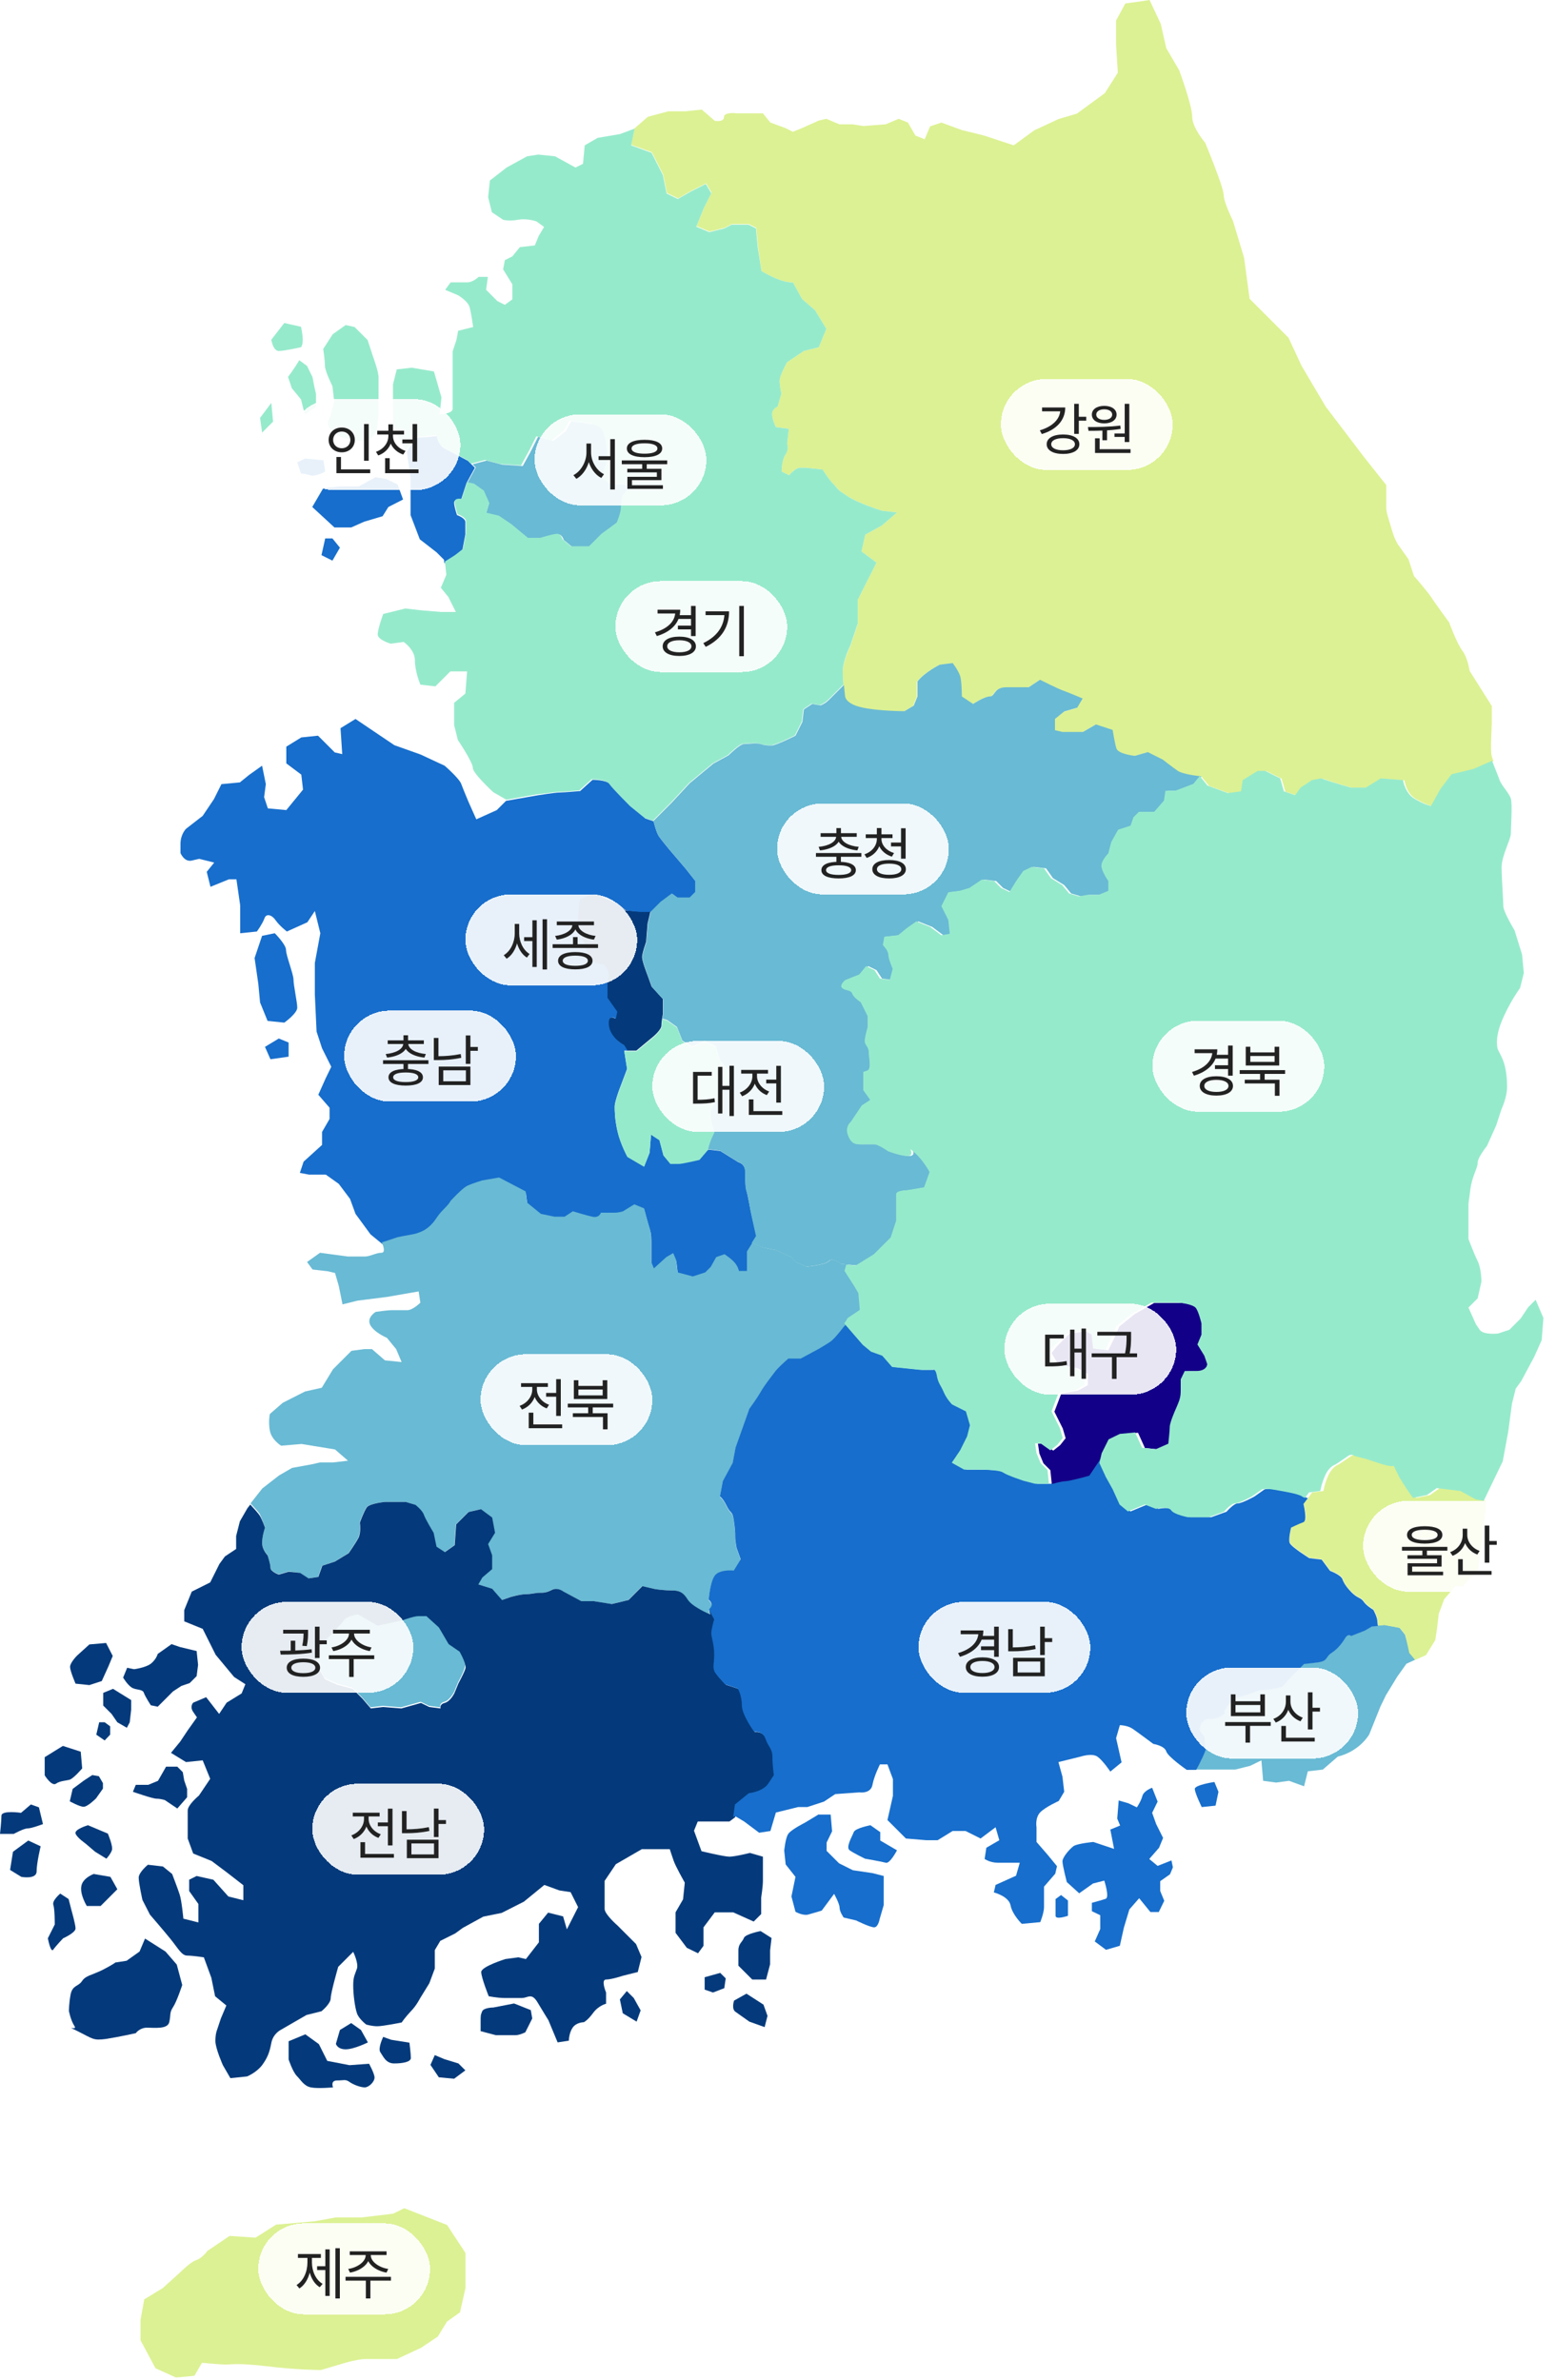 <svg width="308" height="471" viewBox="0 0 308 471" fill="none" xmlns="http://www.w3.org/2000/svg">
<path d="M68.428 64.32L65.86 66.147L63.977 69.057C63.977 69.057 64.319 71.283 64.319 72.368C64.319 73.452 65.803 76.42 65.803 76.42L66.145 79.387L65.403 82.355C65.403 82.355 64.319 83.839 65.403 84.923C66.488 86.008 66.887 86.407 68.371 86.75C69.855 87.092 71.681 87.492 72.766 87.092C73.85 86.75 74.592 85.266 74.592 85.266C74.592 85.266 74.934 82.698 74.934 81.613C74.934 80.529 74.934 78.303 74.934 78.303C74.934 78.303 74.934 75.735 74.934 74.65C74.934 73.566 73.85 70.598 73.85 70.598L72.766 67.288L70.197 64.72L68.428 64.32Z" fill="#96EACC"/>
<path d="M56.271 63.922L53.703 67.232C53.703 67.232 54.046 69.458 55.187 69.458C56.271 69.458 59.581 68.716 59.581 68.716C59.581 68.716 59.924 68.374 59.924 67.232C59.924 66.148 59.581 64.664 59.581 64.664L56.271 63.922Z" fill="#96EACC"/>
<path d="M59.241 71.281C58.157 73.108 57.016 74.591 57.016 74.591L57.758 76.817L59.584 79.043L60.326 82.011L62.552 80.527V77.959L62.209 76.475L61.867 74.648L60.782 72.423L59.241 71.281Z" fill="#96EACC"/>
<path d="M74.307 94.453L70.997 96.279H67.287L63.977 96.622L61.809 100.332L66.203 104.384H69.513L72.082 103.242L75.734 102.158L76.876 100.332L79.786 98.848L78.702 95.88L76.476 94.796L74.307 94.453Z" fill="#176ECC"/>
<path d="M64.375 106.555L63.633 109.865L65.802 110.949L67.285 108.381L65.802 106.555H64.375Z" fill="#176ECC"/>
<path d="M58.84 91.488L59.582 93.714C59.582 93.714 60.324 93.714 61.408 94.056C62.492 94.399 64.376 93.314 64.376 93.314L64.033 91.088L60.381 90.746L58.84 91.488Z" fill="#176ECC"/>
<path d="M53.706 79.731L51.48 82.698L51.88 85.609L54.049 83.44L53.706 79.731Z" fill="#96EACC"/>
<path d="M51.878 185.197L50.395 189.592L51.136 194.728L51.479 198.381L52.963 202.033L56.273 202.376C56.273 202.376 58.841 200.55 58.841 199.408C58.841 198.324 58.099 195.014 58.099 193.872C58.099 192.788 56.615 189.078 56.615 187.994C56.615 186.909 54.39 184.684 54.39 184.684L51.878 185.197Z" fill="#176ECC"/>
<path d="M129.039 30.134L131.265 34.529L132.007 38.181L134.232 39.266L136.801 37.782L139.768 36.298L140.853 38.124L139.369 41.092L137.885 44.744L140.453 45.829L143.421 45.087L144.905 44.345H148.215L149.699 45.087L150.041 48.739L150.726 53.648C155.121 56.216 156.947 55.873 156.947 55.873L158.773 59.184L161.342 61.409L163.567 65.062L162.084 68.715L159.116 69.457L155.806 71.682C155.806 71.682 154.322 74.251 154.322 75.335C154.322 76.419 154.664 77.903 154.664 77.903L153.922 80.472C153.922 80.472 152.838 80.814 152.838 81.955C152.838 83.04 153.58 84.524 153.58 84.524L156.148 84.866L155.806 87.777C155.806 87.777 156.148 88.861 155.463 90.002C154.721 91.087 154.721 93.313 154.721 93.313L156.205 94.055C156.205 94.055 157.289 92.571 158.431 92.571C159.515 92.571 159.515 92.571 159.515 92.571L162.825 92.913C162.825 92.913 163.91 94.74 165.051 95.881C166.136 96.965 165.394 96.623 167.619 98.107C169.845 99.591 174.582 101.074 174.582 101.074L177.55 101.417L174.582 103.985L171.272 105.811L170.53 109.122L173.498 111.347L171.272 115.742L169.788 118.71V123.504L168.304 127.898C168.304 127.898 166.82 130.866 166.82 133.035C166.82 135.261 167.163 137.829 167.163 137.829C167.163 137.829 167.163 139.313 170.473 140.055C173.783 140.797 178.92 140.797 178.92 140.797L180.746 139.712L181.488 137.886V134.918C182.972 133.092 185.883 131.608 185.883 131.608L188.451 131.266C188.451 131.266 189.535 132.749 189.935 133.834C190.277 134.918 190.277 137.886 190.277 137.886L192.503 139.37C192.503 139.37 194.729 137.886 195.813 137.886C196.897 137.886 196.555 136.06 199.123 136.06C201.691 136.06 203.518 136.06 203.518 136.06L205.744 134.576C205.744 134.576 209.396 136.402 210.538 136.801C211.622 137.144 214.19 138.285 214.19 138.285L213.106 140.112L210.538 140.854L208.711 142.337V144.563L210.195 144.906H214.247L216.815 143.422L220.126 144.506C220.126 144.506 220.468 147.074 220.868 148.159C221.21 149.243 224.52 149.643 224.52 149.643L227.088 148.901L230.056 150.385C230.056 150.385 231.882 151.868 233.024 152.61C234.108 153.352 237.818 153.695 237.818 153.695L239.302 155.521L243.354 157.005L245.922 156.663L246.265 154.437L249.232 152.61H250.716L253.684 154.094L254.426 156.663L256.652 157.404L257.736 155.921L259.962 154.437L261.788 154.094C261.788 154.094 262.873 154.437 264.014 154.836C265.098 155.179 267.667 155.921 267.667 155.921H270.634L273.602 154.094L277.997 154.437C277.997 154.437 278.339 157.005 280.222 158.089C282.049 159.174 283.533 159.573 283.533 159.573L285.359 156.263L287.585 153.295L291.979 152.211L295.632 150.613C295.461 150.27 295.346 149.928 295.289 149.643C294.947 148.558 295.289 144.107 295.289 143.022C295.289 141.938 295.289 139.712 295.289 139.712L290.895 132.749C290.895 132.749 290.552 130.181 289.411 128.697C288.327 127.213 286.843 123.161 286.843 123.161C286.843 123.161 283.875 119.109 283.19 118.025C282.448 116.94 279.88 113.973 279.88 113.973L278.796 110.663L276.969 108.094C276.969 108.094 276.227 107.352 275.485 104.784C274.743 102.216 274.401 101.474 274.401 100.39C274.401 99.305 274.401 95.995 274.401 95.995L270.007 90.459L262.416 80.472L257.622 72.367L255.054 66.831L251.002 62.779L247.349 59.127L246.265 51.022L244.039 43.66C244.039 43.66 242.212 40.008 242.212 38.524C242.212 37.04 238.56 28.251 238.56 28.251C238.56 28.251 235.992 25.283 235.992 23.114C235.992 20.888 233.423 13.926 233.423 13.926L230.855 9.531L229.771 4.737L227.545 0L225.319 0.342L222.751 0.685L220.925 4.052V8.846L221.267 14.382L218.699 18.434L213.163 22.486L209.51 23.571L204.716 25.797L200.664 28.764L194.786 26.824L190.391 25.739L186.339 24.256L184.113 24.997L183.029 27.566L181.203 26.824L179.719 24.256L177.892 23.514L175.324 24.598L170.93 24.94L168.704 24.598H166.136L163.567 23.514L162.084 23.856L158.773 25.34L156.947 26.082L155.463 25.34L152.495 24.256L151.012 22.429H145.875C145.875 22.429 143.307 22.087 143.307 23.171C143.307 24.256 141.481 23.913 141.481 23.913L138.912 21.687L135.602 22.03H132.292L128.24 23.114L125.672 25.34H125.615L124.93 28.65L129.039 30.134Z" fill="#DCF193"/>
<path d="M91.542 108.779L92.113 105.754C92.113 105.754 92.113 104.099 92.113 103.3C92.113 102.501 90.458 101.931 90.458 101.931C90.458 101.931 89.887 100.276 89.887 99.477C89.887 98.678 91.257 98.906 91.257 98.906L92.341 95.596L93.996 92.571L92.627 91.201C92.627 91.201 89.031 89.261 87.947 88.747C86.862 88.176 86.577 86.293 86.577 86.293C86.577 86.293 83.838 86.578 82.981 86.578C82.125 86.578 80.527 89.432 80.527 89.432L81.269 94.568V96.794V101.931L83.096 106.725L86.406 109.293L87.89 110.777L87.947 111.462C88.86 110.948 89.716 110.434 90.172 110.035C91.542 108.779 91.542 108.779 91.542 108.779Z" fill="#176ECC"/>
<path d="M95.712 97.194L96.796 99.648L96.225 101.589L98.679 102.159L101.133 103.815L104.444 106.554H107.183C107.183 106.554 109.637 105.755 110.493 105.755C111.292 105.755 111.578 106.839 111.578 106.839L113.233 108.209H114.888H116.828L119.282 105.755L122.307 103.529C122.307 103.529 123.106 101.589 123.106 100.79C123.106 99.991 123.392 98.336 123.392 98.336L124.761 96.395L123.392 95.825H121.052L119.397 94.74L119.682 93.656L120.481 91.43V89.204L120.196 87.264C120.196 87.264 119.91 85.894 119.397 85.038C118.826 84.239 117.456 83.954 117.456 83.954L113.062 83.383L111.977 85.323L109.523 87.264L106.498 86.465L105.129 89.204L103.473 92.229L99.364 91.944L96.339 91.145L93.543 91.886L94.171 92.514L92.516 95.539L93.885 95.825L95.712 97.194Z" fill="#69BAD4"/>
<path d="M110.55 156.719C111.349 156.719 114.659 156.433 114.659 156.433L117.113 154.207C117.113 154.207 119.852 154.207 120.423 155.006C120.994 155.805 124.532 159.401 124.532 159.401L127.557 161.855L129.212 162.426L132.808 158.83L136.403 154.949L141.083 151.068L144.108 149.413C144.108 149.413 146.334 147.188 147.133 147.188C147.932 147.188 149.587 146.902 150.443 147.188C151.242 147.473 151.813 147.473 152.669 147.473C153.468 147.473 157.349 145.532 157.349 145.532L158.718 142.793L159.004 140.339L160.659 139.255L162.314 139.54C162.314 139.54 163.113 139.255 163.969 138.456C164.597 137.828 166.252 136.173 166.937 135.488C166.88 134.689 166.823 133.776 166.823 132.92C166.823 130.694 168.307 127.783 168.307 127.783L169.79 123.389V118.709L171.274 115.741L173.5 111.346L170.532 109.121L171.274 105.81L174.584 103.984L177.552 101.416L174.584 101.073C174.584 101.073 169.79 99.59 167.622 98.106C165.396 96.622 166.138 97.021 165.053 95.88C163.969 94.796 162.828 92.912 162.828 92.912L159.517 92.57C159.517 92.57 159.517 92.57 158.433 92.57C157.349 92.57 156.207 94.054 156.207 94.054L154.723 93.312C154.723 93.312 154.723 91.086 155.465 90.001C156.207 88.917 155.808 87.776 155.808 87.776L156.15 84.865L153.582 84.523C153.582 84.523 152.84 83.039 152.84 81.954C152.84 80.87 153.924 80.471 153.924 80.471L154.666 77.902C154.666 77.902 154.324 76.418 154.324 75.334C154.324 74.25 155.808 71.681 155.808 71.681L159.118 69.456L162.086 68.714L163.57 65.061L161.344 61.408L158.776 59.183L156.949 55.873C156.949 55.873 155.123 56.215 150.728 53.647L149.986 48.853L149.644 45.2L148.16 44.458H144.85L143.366 45.2L140.398 45.942L137.83 44.858L139.314 41.205L140.798 38.237L139.713 36.411L136.746 37.895L134.178 39.379L131.952 38.294L131.21 34.642L128.984 30.247L124.932 28.763L125.617 25.453L122.706 26.538L118.312 27.279L115.743 28.763L115.401 32.416L113.917 33.158L109.865 30.932L106.555 30.59L104.329 30.932L100.277 33.158L96.967 35.726L96.624 39.036L97.366 42.004L99.592 43.488C99.592 43.488 100.676 43.83 102.56 43.488C104.386 43.145 106.212 43.83 106.212 43.83L107.696 44.915L106.612 46.741L105.87 48.567L102.902 48.91L101.418 50.736L99.934 51.478L99.592 53.304L101.418 56.272V59.24L99.934 60.324L98.451 59.582L96.225 57.356L96.567 54.788H94.741C94.741 54.788 93.656 55.873 92.515 55.873C91.431 55.873 89.205 55.873 89.205 55.873L88.121 57.356L90.689 58.441C90.689 58.441 92.515 59.525 92.915 60.666C93.257 61.751 93.656 64.719 93.656 64.719L90.689 65.461L90.346 67.287L89.604 69.513V75.734C89.604 75.734 89.604 79.786 89.604 80.87C89.604 81.954 87.036 81.954 87.036 81.954L87.379 78.644L85.895 73.508L81.5 72.766L78.532 73.108L77.79 76.076V79.728V84.123L79.274 87.433L80.359 89.26C80.359 89.26 82.014 86.406 82.813 86.406C83.612 86.406 86.408 86.121 86.408 86.121C86.408 86.121 86.694 88.061 87.778 88.575C88.862 89.145 92.458 91.029 92.458 91.029L93.2 91.771L95.996 91.029L99.021 91.828L103.13 92.113L104.785 89.088L106.155 86.349L109.18 87.148L111.634 85.207L112.718 83.267L117.113 83.838C117.113 83.838 118.483 84.123 119.053 84.922C119.624 85.721 119.852 87.148 119.852 87.148L120.138 89.088V91.314L119.339 93.54L119.053 94.624L120.709 95.709H123.163L124.532 96.279L123.163 98.22C123.163 98.22 122.877 99.875 122.877 100.674C122.877 101.473 122.078 103.413 122.078 103.413L119.053 105.639L116.599 108.093H114.659H113.004L111.349 106.724C111.349 106.724 111.063 105.639 110.264 105.639C109.465 105.639 106.954 106.438 106.954 106.438H104.5L101.19 103.699L98.736 102.044L96.282 101.473L96.853 99.532L95.768 97.078L93.828 95.709L92.458 95.423L91.374 98.734C91.374 98.734 90.004 98.448 90.004 99.304C90.004 100.103 90.575 101.758 90.575 101.758C90.575 101.758 92.23 102.329 92.23 103.128C92.23 103.927 92.23 105.582 92.23 105.582L91.659 108.607C91.659 108.607 91.659 108.607 90.289 109.691C89.833 110.034 88.977 110.547 88.063 111.118L88.349 113.743L87.264 116.312L88.748 118.138L90.232 121.106H87.264L83.212 120.763L80.245 120.421L75.85 121.505C75.85 121.505 74.766 124.473 74.766 125.557C74.766 126.642 77.334 127.384 77.334 127.384L79.902 127.041C79.902 127.041 82.128 128.525 82.128 130.694C82.128 132.92 83.212 135.488 83.212 135.488L86.18 135.83L89.148 132.863H92.458L92.115 137.257L89.89 139.083V143.478L90.632 146.446C90.632 146.446 93.599 150.84 93.599 151.982C93.599 153.066 97.651 156.776 97.651 156.776L100.22 158.26L106.383 157.175C106.155 157.289 109.751 156.719 110.55 156.719Z" fill="#96EACC"/>
<path d="M123.79 180.175L122.135 178.805L118.539 177.15C118.539 177.15 117.455 176.865 116.599 177.15C115.8 177.436 114.658 177.949 114.658 177.949C114.658 177.949 114.373 180.175 114.373 180.974C114.373 181.773 114.088 182.058 114.373 183.714C114.658 185.369 115.743 186.453 115.743 187.309C115.743 188.165 117.112 190.049 117.112 190.049C117.112 190.049 117.911 190.848 119.053 190.848C120.137 190.848 120.423 193.073 120.423 193.073C120.423 193.073 120.137 193.872 120.137 194.728C120.137 195.527 120.137 197.468 120.137 197.468L122.078 200.207L121.792 201.577C121.792 201.577 120.137 200.493 120.423 202.947C120.708 205.401 123.447 206.828 123.447 206.828L124.132 207.912H125.959L129.269 205.173C129.269 205.173 130.924 203.803 130.924 202.947C130.924 202.148 131.209 200.721 131.209 200.721V197.696L128.983 195.242L128.184 193.016C128.184 193.016 127.1 190.277 127.1 189.421C127.1 188.622 127.899 186.396 127.899 186.396L128.184 182.8L128.755 180.346H126.529L123.79 180.175Z" fill="#043A7B"/>
<path d="M148.615 239.703C148.33 238.333 148.044 236.678 147.816 235.822C147.531 235.023 147.531 233.596 147.531 231.941C147.531 230.286 146.161 230.001 146.161 230.001L142.565 227.775L140.111 227.49L138.456 229.43C138.456 229.43 135.146 230.229 134.347 230.229C133.548 230.229 132.692 230.229 132.692 230.229L131.322 228.574L130.523 225.549L128.868 224.465L128.583 228.06L127.498 230.8L124.188 228.859C124.188 228.859 122.818 226.405 122.248 223.894C121.677 221.44 121.677 219.785 121.677 218.929C121.677 218.13 122.476 215.904 122.476 215.904L124.131 211.509L123.56 207.914H124.245L123.56 206.83C123.56 206.83 120.821 205.46 120.536 202.949C120.25 200.495 121.905 201.579 121.905 201.579L122.191 200.209L120.25 197.47C120.25 197.47 120.25 195.529 120.25 194.73C120.25 193.931 120.536 193.075 120.536 193.075C120.536 193.075 120.25 190.849 119.166 190.849C118.081 190.849 117.225 190.05 117.225 190.05C117.225 190.05 115.856 188.11 115.856 187.311C115.856 186.512 114.771 185.371 114.486 183.715C114.201 182.06 114.486 181.775 114.486 180.976C114.486 180.177 114.771 177.951 114.771 177.951C114.771 177.951 115.856 177.38 116.712 177.152C117.511 176.867 118.652 177.152 118.652 177.152L122.248 178.807L123.903 180.177L126.642 180.462H128.868L130.808 178.522L133.034 176.867L134.119 177.666H136.573L137.657 176.581V174.356L135.717 171.902L134.062 169.961L132.406 168.021C132.406 168.021 131.037 166.366 130.466 165.567C129.895 164.768 129.382 162.542 129.382 162.542L127.727 161.971L124.702 159.517C124.702 159.517 121.106 155.921 120.593 155.122C120.022 154.323 117.282 154.323 117.282 154.323L114.828 156.549C114.828 156.549 111.518 156.835 110.719 156.835C109.92 156.835 106.325 157.405 106.325 157.405L100.161 158.49L98.335 160.316L94.282 162.142L92.799 158.832C92.799 158.832 91.714 156.264 91.315 155.179C90.972 154.095 88.004 151.527 88.004 151.527L83.21 149.301L78.074 147.475L74.764 145.249L70.369 142.281L67.401 144.108L67.744 149.244L66.26 148.902L62.95 145.591L59.64 145.934L56.672 147.76V151.07L59.64 153.296L59.982 156.264L56.672 160.316L53.019 159.974L52.277 157.748L52.62 155.179L51.878 151.527L49.31 153.353L47.483 154.837L43.831 155.179L42.347 158.147L40.121 161.457L36.811 164.026C36.811 164.026 35.727 165.11 35.727 166.993C35.727 168.82 35.727 168.82 35.727 168.82C35.727 168.82 36.468 170.646 37.952 170.304C39.436 169.961 39.436 169.961 39.436 169.961L42.404 170.703L40.92 172.529L41.662 175.497L45.315 174.013H46.798L47.541 179.15V184.686L50.851 184.343C50.851 184.343 51.935 182.859 52.334 181.775C52.677 180.691 53.818 181.033 54.56 182.117C55.302 183.202 56.786 184.343 56.786 184.343L60.838 182.517L62.322 180.291L63.407 184.686L62.322 190.564V196.785L62.664 204.147L63.749 207.457L65.575 211.11L64.491 213.336L63.007 216.646L65.233 219.214V221.44L63.749 224.008V226.576L60.096 229.887L59.354 232.112L61.181 232.455H64.491L67.059 234.281L69.285 237.249L70.369 240.217L73.337 244.269L75.563 246.095C75.563 246.095 75.563 246.152 75.62 246.209C76.933 245.753 78.359 245.296 78.759 245.182C79.558 244.897 81.784 244.611 82.64 244.383C83.439 244.098 84.295 243.812 85.379 242.728C86.463 241.643 86.463 241.073 87.833 239.703C89.203 238.333 89.203 238.048 89.203 238.048C89.203 238.048 91.429 235.594 92.513 235.023C93.597 234.452 95.538 233.939 95.538 233.939L98.848 233.368L104.099 236.107L104.384 238.333L107.124 240.559L109.863 241.13H111.803L113.459 240.045C113.459 240.045 115.913 240.844 117.339 241.13C118.709 241.415 118.995 240.331 118.995 240.331C118.995 240.331 120.935 240.331 121.734 240.331C122.533 240.331 123.389 240.045 123.389 240.045L125.615 238.676L127.555 239.475C127.555 239.475 128.354 242.5 128.64 243.356C128.925 244.155 128.925 245.296 128.925 246.095C128.925 246.894 128.925 249.976 128.925 249.976L129.496 251.346L131.95 249.12L133.32 248.321L133.89 249.691L134.176 252.145L137.201 252.944L139.655 252.145L140.739 251.06L141.823 249.12L143.478 248.549C143.478 248.549 145.134 249.634 145.704 250.49C146.275 251.289 146.275 251.859 146.275 251.859H147.93V247.693L149.87 244.668C149.699 244.668 148.9 241.073 148.615 239.703Z" fill="#176ECC"/>
<path d="M140.624 220.639C140.624 219.27 141.708 218.185 141.708 218.185L142.507 216.245L144.162 214.304L144.447 212.364L142.507 209.91L141.708 207.17L139.482 206.086L137.028 207.17L135.088 206.086L134.003 203.346L132.063 201.977L131.093 201.691C131.036 202.148 130.978 202.662 130.978 203.061C130.978 203.86 129.323 205.287 129.323 205.287L126.013 208.026H123.559L124.13 211.622L122.475 216.016C122.475 216.016 121.676 218.242 121.676 219.041C121.676 219.84 121.676 221.495 122.247 224.007C122.817 226.461 124.187 228.972 124.187 228.972L127.497 230.912L128.581 228.173L128.867 224.577L130.522 225.662L131.321 228.686L132.691 230.342C132.691 230.342 133.49 230.342 134.346 230.342C135.145 230.342 138.455 229.543 138.455 229.543L140.11 227.602H140.224C140.567 225.947 141.48 224.292 141.48 224.292C141.48 224.292 140.624 222.066 140.624 220.639Z" fill="#96EACC"/>
<path d="M153.581 247.405L156.605 248.775L157.69 249.86L159.63 250.659C159.63 250.659 163.226 250.373 164.025 249.574C164.824 248.775 166.479 250.145 166.479 250.145L169.789 250.43L173.385 248.205L176.695 244.894L177.779 241.584V239.929C177.779 239.929 177.779 237.19 177.779 236.334C177.779 235.535 180.005 235.535 180.005 235.535L183.315 234.964L184.399 231.939C184.399 231.939 183.03 229.485 181.375 228.058C179.72 226.688 181.375 228.058 180.576 228.629C179.777 229.2 176.181 227.83 176.181 227.83C176.181 227.83 174.241 226.46 173.442 226.46C172.643 226.46 171.216 226.46 170.417 226.46C169.618 226.46 168.762 226.175 168.191 224.52C167.62 222.865 168.762 222.066 168.762 222.066L170.987 218.755L172.643 217.671L171.273 215.731V212.135C171.273 212.135 171.273 212.135 172.072 211.85C172.871 211.564 172.357 209.396 172.357 208.254C172.357 207.17 171.558 206.884 171.558 206.028C171.558 205.229 172.129 203.289 172.129 203.289V201.063L170.759 198.324C170.759 198.324 169.389 197.525 169.104 196.669C168.819 195.87 168.02 196.098 167.164 195.584C166.365 195.013 167.734 193.929 167.734 193.929L170.474 192.845L171.844 191.19L173.499 191.989L174.583 193.644L176.523 193.929L177.094 191.703C177.094 191.703 176.238 189.763 176.238 188.964C176.238 188.165 175.154 187.023 175.154 187.023L175.439 185.368L178.179 185.083L179.834 183.713L181.774 182.343L184.514 183.428L186.739 185.083L188.394 184.798L188.109 182.058L186.739 179.319L188.109 176.579L190.335 176.294L192.275 175.723L194.729 174.068L197.184 174.353L198.553 175.723L200.208 176.522L201.578 174.296L202.948 172.356L204.603 171.557L207.057 171.842L208.427 173.783L210.652 175.152L212.022 176.808L213.963 177.378L215.618 177.093H217.844L219.784 176.294V174.353C219.784 174.353 218.414 172.413 218.414 171.329C218.414 170.244 219.784 168.875 219.784 168.875L220.355 166.649L221.724 164.195L224.179 163.396L224.749 161.741L225.834 160.656H228.858L230.799 158.43L231.084 156.49H233.025L236.62 155.12L237.819 153.636C237.248 153.579 234.166 153.237 233.139 152.552C232.054 151.81 230.171 150.326 230.171 150.326L227.203 148.842L224.635 149.584C224.635 149.584 221.325 149.242 220.983 148.1C220.64 147.016 220.241 144.448 220.241 144.448L216.93 143.363L214.362 144.847H210.31L208.826 144.505V142.279L210.652 140.795L213.221 140.053L214.305 138.227C214.305 138.227 211.737 137.143 210.652 136.743C209.568 136.401 205.858 134.517 205.858 134.517L203.633 136.001C203.633 136.001 201.806 136.001 199.238 136.001C196.67 136.001 197.012 137.827 195.928 137.827C194.844 137.827 192.618 139.311 192.618 139.311L190.392 137.827C190.392 137.827 190.392 134.86 190.05 133.775C189.707 132.691 188.566 131.207 188.566 131.207L185.997 131.549C185.997 131.549 183.03 133.033 181.603 134.86V137.827L180.861 139.654L179.035 140.738C179.035 140.738 173.898 140.738 170.588 139.996C167.278 139.254 167.278 137.77 167.278 137.77C167.278 137.77 167.164 136.8 167.05 135.545C166.365 136.229 164.71 137.884 164.082 138.512C163.283 139.311 162.427 139.597 162.427 139.597L160.772 139.311L159.117 140.396L158.831 142.85L157.461 145.589C157.461 145.589 153.581 147.53 152.782 147.53C151.983 147.53 151.412 147.53 150.556 147.244C149.757 146.959 148.102 147.244 147.246 147.244C146.447 147.244 144.221 149.47 144.221 149.47L141.196 151.125L136.516 155.006L132.921 158.887L129.325 162.482C129.325 162.482 129.896 164.708 130.409 165.507C130.98 166.306 132.35 167.961 132.35 167.961L134.005 169.902L135.66 171.842L137.6 174.296V176.522L136.516 177.607H134.062L132.978 176.808L130.752 178.463L128.811 180.403L128.241 182.857L127.955 186.453C127.955 186.453 127.156 188.678 127.156 189.477C127.156 190.276 128.241 193.073 128.241 193.073L129.04 195.299L131.265 197.753V200.778C131.265 200.778 131.208 201.12 131.094 201.577L132.064 201.862L134.005 203.232L135.089 205.971L137.03 207.056L139.484 205.971L141.71 207.056L142.509 209.795L144.449 212.249L144.164 214.19L142.509 216.13L141.71 218.071C141.71 218.071 140.625 219.155 140.625 220.525C140.625 221.894 141.424 224.12 141.424 224.12C141.424 224.12 140.511 225.775 140.169 227.43L142.509 227.716L146.104 229.941C146.104 229.941 147.474 230.227 147.474 231.882C147.474 233.537 147.474 234.907 147.759 235.763C148.045 236.562 148.33 238.217 148.558 239.644C148.844 241.013 149.643 244.609 149.643 244.609L148.787 245.979L150.784 246.835L153.581 247.405Z" fill="#69BAD4"/>
<path d="M52.447 302.252C52.447 302.252 51.877 303.907 51.877 305.277C51.877 306.646 52.961 307.731 52.961 307.731C52.961 307.731 53.532 309.386 53.532 310.185C53.532 310.984 55.187 311.554 55.187 311.554L57.127 310.984L59.353 311.269L61.008 312.353L62.949 312.068L63.748 309.842L66.202 309.043L68.941 307.388C68.941 307.388 70.311 305.448 70.882 304.363C71.452 303.279 71.167 301.339 71.167 301.339C71.167 301.339 71.966 299.113 72.537 298.314C73.107 297.515 76.132 297.229 76.132 297.229H80.241L82.182 297.8C82.182 297.8 83.552 298.884 83.837 299.741C84.122 300.54 85.777 303.336 85.777 303.336L86.348 306.076L88.003 307.16L89.944 305.79L90.229 301.681L92.683 299.227L95.137 298.656L97.363 300.311L97.934 303.336L96.564 305.562L97.363 307.788V310.527L95.422 312.182L94.624 313.552L97.363 314.408L99.303 316.634L100.958 316.063C100.958 316.063 102.899 315.492 103.983 315.492C105.068 315.492 105.924 315.207 106.723 315.207C107.522 315.207 108.092 315.207 109.177 314.636C110.261 314.066 111.403 314.922 111.403 314.922L114.998 316.862H117.452L121.048 317.433L124.358 316.634L127.097 313.894L129.552 314.465C129.552 314.465 131.207 314.75 133.147 314.75C135.088 314.75 135.601 315.835 136.172 316.691C136.743 317.49 138.112 318.346 139.767 319.145C141.422 319.944 139.767 319.145 140.566 318.346C141.365 317.547 140.281 316.691 140.281 316.691C140.281 316.691 140.566 312.81 141.651 311.726C142.735 310.641 145.246 310.927 145.246 310.927L146.616 308.701L145.817 306.475C145.817 306.475 145.532 305.105 145.532 304.249C145.532 303.45 145.532 302.88 145.246 300.939C144.961 298.999 144.676 299.855 143.877 298.2C143.078 296.545 142.507 296.259 142.507 296.259L143.078 293.234L145.018 289.639L145.589 286.614L148.328 278.909C148.328 278.909 149.698 276.969 150.554 275.599C151.353 274.229 152.78 272.574 153.293 271.718C153.864 270.862 156.033 268.979 156.033 268.979H158.487L162.083 267.038C162.083 267.038 163.452 266.239 164.308 265.669C165.107 265.098 165.963 264.014 167.048 262.644C168.132 261.274 168.132 260.989 168.132 260.989L170.586 259.334L170.301 256.023L169.559 254.54L167.619 251.515L167.961 250.259L166.534 250.145C166.534 250.145 164.879 248.775 164.08 249.574C163.281 250.373 159.686 250.659 159.686 250.659L157.745 249.86L156.661 248.775L153.636 247.406L150.896 246.835L148.899 245.979L147.872 247.634V251.515H146.217C146.217 251.515 146.217 250.944 145.646 250.145C145.075 249.289 143.42 248.205 143.42 248.205L141.765 248.775L140.681 250.716L139.596 251.8L137.142 252.599L134.117 251.8L133.832 249.346L133.261 247.976L131.891 248.775L129.437 251.001L128.867 249.631C128.867 249.631 128.867 246.607 128.867 245.75C128.867 244.894 128.867 243.81 128.581 243.011C128.296 242.212 127.497 239.13 127.497 239.13L125.556 238.331L123.331 239.701C123.331 239.701 122.532 239.986 121.676 239.986C120.877 239.986 118.936 239.986 118.936 239.986C118.936 239.986 118.651 241.071 117.281 240.785C115.911 240.5 113.4 239.701 113.4 239.701L111.745 240.785H109.805L107.065 240.215L104.326 237.989L104.04 235.763L98.79 233.023L95.48 233.594C95.48 233.594 93.539 234.165 92.455 234.679C91.37 235.249 89.145 237.703 89.145 237.703C89.145 237.703 89.145 237.989 87.775 239.358C86.405 240.728 86.405 241.299 85.321 242.383C84.236 243.468 83.38 243.753 82.581 244.038C81.782 244.324 79.556 244.609 78.7 244.837C78.301 244.951 76.874 245.465 75.561 245.865C75.79 246.321 76.418 247.919 75.504 247.919C74.42 247.919 73.279 248.661 72.194 248.661C71.11 248.661 68.884 248.661 68.884 248.661L63.348 247.919L60.78 249.746L61.864 251.229L64.832 251.572L66.316 251.914L67.058 254.482L67.8 258.135L70.767 257.393L76.646 256.651L82.867 255.567L83.209 257.793C83.209 257.793 81.725 259.277 80.641 259.277C79.556 259.277 78.815 259.277 77.673 259.277C76.589 259.277 74.363 259.619 74.363 259.619C74.363 259.619 72.537 260.703 73.279 262.187C74.02 263.671 76.589 264.755 76.589 264.755L78.415 266.981L79.499 269.549L76.189 269.207L73.621 266.981H72.137L69.569 267.324L65.916 270.976L63.691 274.629L60.38 275.371L55.986 277.597L53.418 279.822C53.418 279.822 53.075 281.306 53.418 283.133C53.76 284.959 55.643 286.1 55.643 286.1L59.696 285.758L66.316 286.842L68.884 289.068L65.916 289.411H63.348L61.864 289.753L57.812 290.495L55.244 291.979L51.934 294.547L49.594 297.515C50.45 298.428 51.192 299.284 51.42 299.626C51.877 300.597 52.447 302.252 52.447 302.252Z" fill="#69BAD4"/>
<path d="M153.011 347.739C153.011 346.084 152.212 345.799 151.642 344.144C151.071 342.489 149.416 342.774 149.416 342.774C149.416 342.774 146.962 339.464 146.962 337.523C146.962 335.583 146.163 334.213 146.163 334.213L143.709 333.414C143.709 333.414 141.768 331.474 141.483 330.675C141.197 329.876 141.483 329.305 141.483 327.364C141.483 325.424 140.912 324.054 140.912 323.255C140.912 322.456 141.483 320.516 141.483 320.516L140.456 318.632C140.227 319.317 141.255 319.831 139.828 319.146C138.173 318.347 136.803 317.491 136.232 316.692C135.662 315.893 135.148 314.752 133.207 314.752C131.267 314.752 129.612 314.466 129.612 314.466L127.158 313.895L124.418 316.635L121.108 317.434L117.513 316.863H115.059L111.463 314.923C111.463 314.923 110.379 314.067 109.237 314.637C108.153 315.208 107.582 315.208 106.783 315.208C105.984 315.208 105.128 315.493 104.044 315.493C102.959 315.493 101.019 316.064 101.019 316.064L99.364 316.635L97.423 314.409L94.684 313.553L95.483 312.183L97.423 310.528V307.789L96.624 305.563L97.994 303.337L97.423 300.312L95.198 298.657L92.743 299.228L90.289 301.682L90.004 305.791L88.064 307.161L86.408 306.077L85.838 303.337C85.838 303.337 84.183 300.598 83.897 299.742C83.612 298.886 82.242 297.801 82.242 297.801L80.302 297.23H76.193C76.193 297.23 73.168 297.516 72.597 298.315C72.026 299.114 71.227 301.34 71.227 301.34C71.227 301.34 71.513 303.28 70.942 304.364C70.371 305.449 69.001 307.389 69.001 307.389L66.262 309.044L63.808 309.843L63.009 312.069L61.069 312.355L59.413 311.27L57.13 311.042L55.19 311.613C55.19 311.613 53.535 311.042 53.535 310.243C53.535 309.444 52.964 307.789 52.964 307.789C52.964 307.789 51.88 306.704 51.88 305.335C51.88 303.965 52.451 302.31 52.451 302.31C52.451 302.31 51.88 300.655 51.366 299.856C51.138 299.513 50.396 298.657 49.54 297.744L48.969 298.486L47.485 301.054L46.743 303.965V306.533L44.518 308.017L43.433 309.501L41.607 313.154L37.954 314.98L36.471 318.632V320.858L40.123 322.342L42.691 327.479L46.344 331.873L48.57 333.3L47.828 335.126L44.86 336.953L43.376 339.178L40.808 335.868L38.24 336.953C38.24 336.953 37.498 337.694 38.24 338.779C38.982 339.863 38.982 339.863 38.982 339.863L37.155 342.431L35.672 344.657L33.845 346.883L36.813 348.709L40.123 348.367L41.607 352.02L39.381 355.33C39.381 355.33 37.155 357.156 37.155 358.297C37.155 359.382 37.155 363.833 37.155 363.833L38.24 366.801L41.892 368.285L44.86 370.511L48.17 373.079V376.047L45.203 375.305L42.235 371.995L38.925 371.253L37.441 371.995V374.221L39.267 376.789V380.441L36.299 379.699C36.299 379.699 35.957 376.047 35.557 374.905C35.215 373.821 34.074 370.853 34.074 370.853L32.247 369.369L29.279 369.027C29.279 369.027 27.453 370.511 27.453 371.595C27.453 372.68 28.195 375.99 28.195 375.99L29.679 378.9C29.679 378.9 32.247 381.868 33.731 383.694C35.215 385.521 35.957 387.005 37.041 387.005C38.126 387.005 40.351 387.347 40.351 387.347L41.835 391.399L42.577 395.052L44.803 396.878L43.719 399.446L42.977 401.672C42.977 401.672 42.634 402.414 42.634 403.898C42.634 405.382 44.118 408.692 44.118 408.692L45.602 411.26L48.912 410.918C48.912 410.918 50.739 410.176 51.88 408.692C52.964 407.208 53.364 406.124 53.706 404.297C54.049 402.471 55.532 401.729 55.532 401.729L60.669 398.761L63.637 398.019C63.637 398.019 65.463 396.536 65.463 395.451C65.463 394.367 66.947 389.23 66.947 389.23L69.915 386.263C69.915 386.263 70.999 388.488 70.657 389.573C70.314 390.657 69.915 391.057 69.915 392.883C69.915 394.709 70.257 397.278 70.657 398.419C70.999 399.503 72.483 400.645 72.483 400.645C72.483 400.645 73.567 400.987 74.709 400.987C75.793 400.987 79.503 400.245 79.503 400.245C79.503 400.245 80.245 399.161 81.329 398.019C82.413 396.935 83.155 395.451 83.155 395.451L84.982 392.484L86.066 389.573V385.92L87.15 384.094L90.118 382.61L91.602 381.526L95.654 379.3L99.307 378.558L103.701 376.332L107.753 373.022L110.721 374.106L112.947 374.449L114.431 377.417L112.205 381.811L111.463 379.243L108.495 378.501L106.669 380.727V384.379L104.101 387.689L102.617 387.347L100.049 387.689C100.049 387.689 95.255 389.173 95.255 390.258C95.255 391.342 96.739 395.052 96.739 395.052C96.739 395.052 98.565 395.394 99.706 395.394C100.791 395.394 102.274 395.394 103.359 395.394C104.443 395.394 105.185 394.31 106.327 396.136C107.411 397.962 108.552 399.789 108.552 399.789L110.379 404.183L112.604 403.841C112.604 403.841 112.604 402.357 113.346 401.273C114.088 400.188 115.572 400.188 115.572 400.188C115.572 400.188 116.314 399.846 117.398 398.362C118.483 396.878 119.967 396.536 119.967 396.536V394.31C119.967 394.31 118.882 391.742 119.967 391.742C121.051 391.742 123.277 391 123.277 391L126.245 390.258L126.987 387.29L125.902 384.722L122.25 381.069C122.25 381.069 119.681 378.843 119.681 377.759C119.681 376.675 119.681 372.223 119.681 372.223L121.907 368.913L127.044 365.945H132.58C132.58 365.945 132.922 367.029 133.322 368.171C133.664 369.255 135.547 372.565 135.547 372.565L135.205 375.876L133.721 378.444V382.496L135.947 385.464L138.173 386.548L139.257 385.064V381.412L141.483 378.444H145.135L149.188 380.27L150.671 378.786V375.533C150.671 375.533 151.014 373.307 151.014 372.223C151.014 371.139 151.014 367.429 151.014 367.429L148.446 366.687C148.446 366.687 145.478 367.429 144.394 367.429C143.309 367.429 138.858 366.345 138.858 366.345L137.374 362.292L138.116 360.466H141.426H144.394L145.535 359.61L145.877 357.099L148.617 354.873C148.617 354.873 151.356 354.588 152.498 352.933C153.582 351.278 153.582 351.278 153.582 351.278C153.582 351.278 153.011 349.394 153.011 347.739ZM90.746 333.129L89.947 335.069C89.947 335.069 89.148 336.724 88.007 337.01C86.922 337.295 87.207 338.094 87.207 338.094L84.982 337.809L83.326 337.01L79.446 338.094L75.85 337.809L73.396 338.094L71.741 336.154L69.8 334.213L66.776 333.414L64.322 332.33C64.322 332.33 64.322 332.33 63.523 330.96C62.724 329.59 62.724 328.734 62.724 327.935C62.724 327.136 63.808 325.481 63.808 325.481L65.178 324.111C65.178 324.111 67.632 321.657 68.203 320.801C68.773 320.002 70.942 319.717 70.942 319.717L74.823 321.943L79.788 320.858C79.788 320.858 82.014 320.059 82.813 320.059C83.612 320.059 84.468 320.059 84.468 320.059L86.922 322.285L88.862 325.595L91.088 327.25C91.088 327.25 92.173 329.191 92.173 329.99C92.116 330.618 90.746 333.129 90.746 333.129Z" fill="#043A7B"/>
<path d="M88.803 325.367L86.863 322.057L84.409 319.831C84.409 319.831 83.609 319.831 82.753 319.831C81.954 319.831 79.729 320.63 79.729 320.63L74.763 321.714L70.882 319.488C70.882 319.488 68.657 319.774 68.143 320.573C67.572 321.372 65.118 323.883 65.118 323.883L63.748 325.253C63.748 325.253 62.664 326.908 62.664 327.707C62.664 328.563 62.664 329.362 63.463 330.731C64.262 332.101 64.262 332.101 64.262 332.101L66.716 333.186L69.741 333.985L71.681 335.925L73.337 337.865L75.791 337.58L79.386 337.865L83.267 336.781L84.922 337.58L87.148 337.865C87.148 337.865 86.863 337.066 87.947 336.781C89.031 336.496 89.887 334.841 89.887 334.841L90.686 332.9C90.686 332.9 92.056 330.446 92.056 329.59C92.056 328.734 90.972 326.851 90.972 326.851L88.803 325.367Z" fill="#69BAD4"/>
<path d="M278.109 323.483L277.025 322.114L274 321.543L271.546 321.828L270.176 322.627L267.437 323.712C267.437 323.712 266.866 323.141 266.352 323.997C265.782 324.796 264.983 326.223 263.613 327.022C262.243 327.821 263.042 328.677 260.588 328.962C258.134 329.248 258.134 329.248 258.134 329.248C258.134 329.248 257.05 330.332 256.194 331.188C255.395 331.987 253.968 333.642 253.968 333.642C253.968 333.642 253.397 333.928 251.742 334.213C250.087 334.498 249.516 334.213 248.432 334.784C247.347 335.354 244.836 335.868 244.836 335.868C244.836 335.868 243.466 336.724 242.61 338.094C241.811 339.464 243.409 338.379 241.811 339.464C240.156 340.548 238.787 339.749 238.216 340.548C237.645 341.404 238.216 339.977 237.645 341.404C237.074 342.774 238.444 343.059 238.444 343.858C238.444 344.657 238.73 346.084 238.73 346.084C238.73 346.084 238.159 347.454 237.645 348.538C237.474 348.823 237.189 349.451 236.789 350.193H237.873H240.442H244.494L247.462 349.451L249.687 348.367L250.03 352.419L252.598 352.761L255.166 352.419L258.134 353.503L258.876 350.536L261.844 350.193L264.811 347.625C269.206 346.54 271.032 343.23 271.032 343.23L273.258 337.694L274.342 335.469L276.568 331.816L278.395 329.248L280.278 328.392C279.65 327.65 279.136 327.022 279.136 327.022L278.109 323.483Z" fill="#69BAD4"/>
<path d="M289.695 295.062L285.015 294.491L283.075 295.861L280.335 296.431C280.335 296.431 280.05 296.146 279.536 295.347C278.966 294.548 277.596 292.322 277.596 292.322L276.511 290.096C276.511 290.096 275.941 290.382 273.487 289.526C271.033 288.727 271.032 288.727 271.032 288.727L268.807 288.156C268.807 288.156 268.236 287.585 267.437 288.156C266.638 288.727 264.983 289.811 264.983 289.811C264.983 289.811 263.899 290.096 263.042 291.752C262.243 293.407 261.958 295.062 261.958 295.062L259.732 295.347L258.077 297.573C258.077 297.573 258.876 300.883 258.077 301.168C257.278 301.454 255.623 302.253 255.623 302.253C255.623 302.253 255.052 304.479 255.338 305.278C255.623 306.077 259.219 308.302 259.219 308.302L261.673 308.588L263.328 310.814C263.328 310.814 265.554 311.613 265.782 312.469C266.067 313.268 266.581 314.124 267.722 315.208C268.807 316.292 269.377 316.007 269.948 316.863C270.519 317.662 271.889 318.518 271.889 318.518C271.889 318.518 272.688 319.888 272.688 320.744C272.688 320.915 272.745 321.258 272.802 321.714L274.057 321.6L277.082 322.171L278.166 323.541L278.966 327.136C278.966 327.136 279.536 327.764 280.107 328.506L282.276 327.536L284.102 324.568L284.444 322.342L284.787 319.374L285.871 316.464L288.097 313.895H289.581L292.549 310.585L293.291 305.049L294.032 299.171V297.687L294.318 297.059L292.72 296.774L289.695 295.062Z" fill="#DCF193"/>
<path d="M252.485 294.776C250.83 294.49 250.259 294.776 250.259 294.776L248.318 296.146C248.318 296.146 245.864 297.515 245.008 297.515C244.209 297.515 242.782 299.17 242.782 299.17L239.758 300.255H235.648C235.648 300.255 232.909 299.684 232.338 298.885C231.768 298.086 229.313 298.6 229.313 298.6L227.088 297.744L223.777 299.113L222.122 297.744L220.753 294.719L219.383 292.265L217.728 288.669L215.502 291.979C215.502 291.979 211.621 293.064 210.822 293.064C210.023 293.064 208.083 293.634 208.083 293.634H205.343L203.117 293.064C203.117 293.064 199.807 291.979 199.008 291.409C198.209 290.838 194.614 290.838 193.758 290.838C192.959 290.838 191.304 290.838 191.304 290.838L188.849 289.468L190.505 287.014L191.874 284.275L192.445 282.049L191.646 279.309L188.907 277.94C188.907 277.94 187.822 276.855 187.251 275.485C186.681 274.116 186.167 273.83 185.882 272.175C185.596 270.52 184.797 271.091 184.797 271.091H182.572L177.036 270.52L175.095 268.294L172.869 267.495L171.214 266.126L167.562 261.902C167.447 262.074 167.276 262.302 167.048 262.53C165.964 263.9 165.108 264.984 164.309 265.555C163.452 266.126 162.083 266.925 162.083 266.925L158.487 268.865H156.033C156.033 268.865 153.807 270.806 153.294 271.605C152.723 272.404 151.353 274.059 150.554 275.485C149.755 276.855 148.328 278.796 148.328 278.796L145.589 286.5L145.018 289.525L143.078 293.121L142.507 296.146C142.507 296.146 143.078 296.431 143.877 298.086C144.676 299.741 144.961 298.885 145.247 300.825C145.532 302.766 145.532 303.279 145.532 304.136C145.532 304.935 145.817 306.361 145.817 306.361L146.616 308.587L145.247 310.813C145.247 310.813 142.792 310.528 141.651 311.612C140.567 312.696 140.281 316.577 140.281 316.577C140.281 316.577 141.366 317.376 140.567 318.232C140.452 318.346 140.395 318.461 140.338 318.575L141.366 320.458C141.366 320.458 140.795 322.399 140.795 323.198C140.795 324.054 141.366 325.423 141.366 327.307C141.366 329.247 141.08 329.761 141.366 330.617C141.651 331.416 143.591 333.356 143.591 333.356L146.046 334.155C146.046 334.155 146.845 335.525 146.845 337.466C146.845 339.406 149.299 342.716 149.299 342.716C149.299 342.716 150.954 342.431 151.524 344.086C152.095 345.741 152.894 346.026 152.894 347.681C152.894 349.337 153.18 351.277 153.18 351.277C153.18 351.277 153.18 351.277 152.095 352.932C151.011 354.587 148.214 354.872 148.214 354.872L145.475 357.098L145.132 359.609L145.475 359.381L147.301 360.466L150.269 362.691L152.495 362.349L153.579 358.696L157.974 357.612H159.8L163.11 356.528L165.336 355.044L170.13 354.701C170.13 354.701 172.356 355.044 172.698 353.217C173.041 351.391 174.182 349.165 174.182 349.165H175.666L176.75 352.076V355.386L175.666 360.18L177.492 362.006L179.318 363.833L183.371 364.175H185.596L188.564 362.349H191.132L194.1 363.833L197.068 361.607L197.81 364.175L195.242 365.659L194.899 367.885C194.899 367.885 195.983 368.627 197.467 368.627C198.951 368.627 201.862 368.627 201.862 368.627L201.12 371.195L197.068 373.021L196.725 374.505C196.725 374.505 199.693 375.247 200.036 377.073C200.378 378.9 202.261 380.726 202.261 380.726L205.914 380.384C205.914 380.384 206.656 378.557 206.656 377.416C206.656 376.332 206.656 373.364 206.656 373.364L208.882 370.796L209.224 369.312L207.398 367.086L205.172 364.518V361.607C205.172 361.607 204.83 359.781 205.914 358.639C206.998 357.555 209.567 356.413 209.567 356.413L210.651 354.587L210.309 351.619L209.51 348.709L213.904 347.624C213.904 347.624 216.13 346.882 217.214 347.624C218.299 348.366 219.782 350.592 219.782 350.592L222.008 348.766L220.924 343.972L221.666 341.404C221.666 341.404 223.15 341.404 224.234 342.145C225.318 342.887 228.286 345.113 228.286 345.113C228.286 345.113 230.512 345.456 230.854 346.597C231.197 347.681 234.907 350.25 234.907 350.25H236.79C237.189 349.508 237.532 348.88 237.646 348.595C238.217 347.51 238.73 346.14 238.73 346.14C238.73 346.14 238.445 344.771 238.445 343.915C238.445 343.116 237.075 342.83 237.646 341.461C238.217 340.091 237.646 341.461 238.217 340.605C238.787 339.806 240.157 340.605 241.812 339.52C243.467 338.436 241.812 339.52 242.611 338.15C243.41 336.781 244.837 335.925 244.837 335.925C244.837 335.925 247.291 335.354 248.433 334.84C249.517 334.27 250.088 334.555 251.743 334.27C253.398 333.984 253.969 333.699 253.969 333.699C253.969 333.699 255.338 332.044 256.194 331.245C256.993 330.446 258.135 329.304 258.135 329.304C258.135 329.304 258.135 329.304 260.589 329.019C263.043 328.734 262.244 327.935 263.614 327.078C264.983 326.222 265.84 324.853 266.353 324.054C266.924 323.198 267.438 323.768 267.438 323.768L270.177 322.684L271.547 321.885L272.745 321.771C272.688 321.314 272.631 320.972 272.631 320.801C272.631 320.002 271.832 318.575 271.832 318.575C271.832 318.575 270.462 317.776 269.892 316.92C269.321 316.121 268.807 316.349 267.666 315.265C266.581 314.18 266.011 313.324 265.725 312.525C265.44 311.669 263.271 310.87 263.271 310.87L261.616 308.644L259.162 308.359C259.162 308.359 255.567 306.133 255.281 305.334C254.996 304.535 255.567 302.309 255.567 302.309C255.567 302.309 257.222 301.51 258.021 301.225C258.82 300.94 258.021 297.629 258.021 297.629L258.877 296.488C258.648 296.431 258.42 296.317 258.306 296.203C257.45 295.632 254.14 295.061 252.485 294.776Z" fill="#176ECC"/>
<path d="M220.01 284.904L222.236 283.819L225.261 283.534L226.631 286.559L229.37 286.844L231.824 285.76C231.824 285.76 232.11 283.306 232.11 282.45C232.11 281.651 233.194 279.139 233.194 279.139C233.194 279.139 233.765 278.055 233.993 277.199C234.278 276.4 234.278 275.829 234.278 274.973C234.278 274.174 234.278 273.033 234.278 273.033L235.077 271.378C235.077 271.378 235.077 271.378 237.303 271.378C239.529 271.378 239.529 270.008 239.529 270.008L238.958 268.353L237.589 266.127L238.388 264.187V261.961C238.388 261.961 237.817 259.735 237.303 258.936C236.732 258.08 233.993 257.852 233.993 257.852H228.457L224.576 260.077L221.551 262.531L220.467 264.986L219.383 267.211L216.928 266.926L216.643 264.187L215.273 263.388L211.678 263.958L209.224 266.412L208.139 267.782L209.509 270.008L213.39 270.807L215.33 271.891V274.117L213.39 275.201L210.08 275.772L208.71 279.368L210.365 282.678L210.936 284.618L209.852 285.988L208.482 287.072L206.541 285.703H205.457L205.742 287.643L206.541 289.584L207.911 290.953L208.196 293.693C208.196 293.693 210.137 293.122 210.936 293.122C211.735 293.122 215.616 292.038 215.616 292.038L217.842 288.727L218.241 289.584L218.698 287.643L220.01 284.904Z" fill="#130088"/>
<path d="M303.967 257.222L302.483 258.706L300.999 260.932L298.773 263.158L296.548 263.9C296.548 263.9 293.637 264.242 292.895 263.158C292.153 262.073 292.153 262.073 292.153 262.073L290.669 258.763L292.495 256.937L293.237 253.627C293.237 253.627 293.237 251.058 292.495 249.575C291.753 248.091 290.669 245.18 290.669 245.18C290.669 245.18 290.669 244.838 290.669 243.354C290.669 241.87 290.669 241.128 290.669 239.302C290.669 237.475 290.669 238.56 291.012 235.649C291.354 232.681 292.495 231.254 292.495 230.113C292.495 229.029 294.322 226.803 294.322 226.803L296.148 222.751L297.232 219.441C297.232 219.441 298.317 217.215 298.317 215.046C298.317 212.82 297.974 210.651 297.232 209.168C296.49 207.684 296.49 207.684 296.49 207.684C296.49 207.684 295.749 205.857 297.232 202.148C298.716 198.495 300.885 195.527 300.885 195.527L301.627 192.56L301.284 188.907L299.801 184.113C299.801 184.113 297.575 180.46 297.575 179.319C297.575 178.235 297.232 173.783 297.232 171.614C297.232 169.388 299.059 166.078 299.059 164.994C299.059 163.91 299.401 159.115 299.059 158.031C298.716 156.947 297.232 155.463 296.833 154.379C296.548 153.522 295.806 151.81 295.349 150.555L291.696 152.153L287.302 153.237L285.076 156.205L283.25 159.515C283.25 159.515 281.766 159.173 279.94 158.031C278.113 156.947 277.714 154.379 277.714 154.379L273.319 154.036L270.351 155.862H267.384C267.384 155.862 264.816 155.12 263.731 154.778C262.647 154.436 261.505 154.036 261.505 154.036L259.679 154.379L257.453 155.862L256.369 157.346L254.143 156.604L253.401 154.036L250.433 152.552H248.95L245.982 154.379L245.639 156.604L243.071 156.947L239.019 155.463L237.535 153.637C237.535 153.637 237.478 153.637 237.421 153.637L236.222 155.12L232.627 156.49H230.686L230.401 158.431L228.461 160.656H225.436L224.351 161.741L223.781 163.396L221.327 164.195L219.957 166.649L219.386 168.875C219.386 168.875 218.016 170.245 218.016 171.329C218.016 172.413 219.386 174.354 219.386 174.354V176.294L217.446 177.093H215.22L213.565 177.379L211.624 176.808L210.255 175.153L208.029 173.783L206.659 171.843L204.205 171.557L202.55 172.356L201.18 174.297L199.811 176.522L198.155 175.723L196.786 174.354L194.332 174.068L191.878 175.723L189.937 176.294L187.711 176.579L186.342 179.319L187.711 182.058L187.997 184.798L186.342 185.083L184.116 183.428L181.376 182.344L179.436 183.713L177.781 185.083L175.041 185.369L174.756 187.024C174.756 187.024 175.84 188.108 175.84 188.964C175.84 189.763 176.696 191.704 176.696 191.704L176.126 193.929L174.185 193.644L173.101 191.989L171.446 191.19L170.076 192.845L167.337 193.929C167.337 193.929 165.967 195.014 166.766 195.584C167.565 196.155 168.421 195.87 168.706 196.669C168.992 197.468 170.361 198.324 170.361 198.324L171.731 201.063V203.289C171.731 203.289 171.16 205.23 171.16 206.029C171.16 206.828 171.959 207.113 171.959 208.254C171.959 209.339 172.53 211.565 171.674 211.85C170.875 212.135 170.875 212.135 170.875 212.135V215.731L172.245 217.671L170.59 218.756L168.364 222.066C168.364 222.066 167.28 222.865 167.793 224.52C168.364 226.175 169.163 226.46 170.019 226.46C170.818 226.46 172.245 226.46 173.044 226.46C173.843 226.46 175.783 227.83 175.783 227.83C175.783 227.83 179.379 229.2 180.178 228.629C180.977 228.058 179.379 226.689 180.977 228.058C182.632 229.428 184.002 231.939 184.002 231.939L182.917 234.964L179.607 235.535C179.607 235.535 177.381 235.535 177.381 236.334C177.381 237.133 177.381 239.929 177.381 239.929V241.584L176.297 244.895L172.987 248.205L169.391 250.431L167.508 250.259L167.165 251.515L169.106 254.54L169.905 255.909L170.19 259.22L167.736 260.875C167.736 260.875 167.736 261.046 167.108 261.902L170.761 266.125L172.416 267.495L174.642 268.294L176.582 270.52L182.118 271.091H184.344C184.344 271.091 185.143 270.52 185.428 272.175C185.714 273.83 186.227 274.115 186.798 275.485C187.369 276.855 188.453 277.939 188.453 277.939L191.193 279.309L191.992 282.048L191.421 284.274L190.051 287.014L188.396 289.468L190.85 290.838C190.85 290.838 192.505 290.838 193.304 290.838C194.16 290.838 197.699 290.838 198.555 291.408C199.354 291.979 202.664 293.063 202.664 293.063L204.89 293.634H207.629L207.344 290.895L205.974 289.525L205.175 287.584L204.89 285.644H205.974L207.915 287.014L209.284 285.929L210.369 284.56L209.798 282.619L208.143 279.309L209.513 275.713L212.823 275.143L214.763 274.058V271.833L212.823 270.748L208.942 269.949L207.572 267.723L208.657 266.354L211.111 263.9L214.706 263.329L216.076 264.128L216.361 266.867L218.815 267.153L219.9 264.927L220.984 262.473L224.009 260.019L227.89 257.793H233.426C233.426 257.793 236.165 258.078 236.736 258.877C237.307 259.676 237.82 261.902 237.82 261.902V264.128L237.021 266.068L238.391 268.294L238.962 269.949C238.962 269.949 238.962 271.319 236.736 271.319C234.51 271.319 234.51 271.319 234.51 271.319L233.711 272.974C233.711 272.974 233.711 274.058 233.711 274.914C233.711 275.713 233.711 276.284 233.426 277.14C233.141 277.939 232.627 279.081 232.627 279.081C232.627 279.081 231.543 281.535 231.543 282.391C231.543 283.19 231.257 285.701 231.257 285.701L228.803 286.785L226.064 286.5L224.694 283.475L221.669 283.761L219.443 284.845L218.074 287.584L217.617 289.525L218.873 292.264L220.242 294.718L221.612 297.743L223.267 299.113L226.577 297.743L228.803 298.599C228.803 298.599 231.257 298.029 231.828 298.885C232.399 299.741 235.138 300.254 235.138 300.254H239.247L242.272 299.17C242.272 299.17 243.642 297.515 244.498 297.515C245.297 297.515 247.808 296.145 247.808 296.145L249.749 294.775C249.749 294.775 250.319 294.49 251.974 294.775C253.629 295.061 256.94 295.575 257.739 296.145C257.853 296.259 258.081 296.316 258.309 296.431L259.108 295.346L261.334 295.061C261.334 295.061 261.619 293.406 262.418 291.751C263.217 290.096 264.359 289.81 264.359 289.81C264.359 289.81 266.014 288.726 266.813 288.155C267.612 287.584 268.183 288.155 268.183 288.155L270.409 288.726C270.409 288.726 270.409 288.726 272.863 289.525C275.317 290.381 275.887 290.096 275.887 290.096L276.972 292.321C276.972 292.321 278.342 294.547 278.912 295.346C279.483 296.145 279.711 296.431 279.711 296.431L282.451 295.86L284.391 294.49L289.071 295.061L292.096 296.716L293.694 297.001L297.461 289.182L298.545 283.304L299.287 277.768L300.029 274.8L301.113 273.316L303.682 268.522L305.165 265.212L305.508 260.818L303.967 257.222Z" fill="#96EACC"/>
<path d="M28.708 383.637L27.623 386.205L25.055 388.031L22.829 388.374C22.829 388.374 22.487 388.716 20.261 389.858C18.035 390.942 16.951 390.942 16.209 392.083C15.467 393.168 14.383 392.825 13.983 394.652C13.641 396.478 13.641 397.962 13.641 397.962C13.641 397.962 13.983 399.788 14.725 400.93C15.467 402.014 12.499 400.587 15.467 402.014C18.435 403.498 18.435 403.84 21.003 403.498C23.571 403.098 26.881 402.356 26.881 402.356C26.881 402.356 27.623 401.272 29.107 401.272C30.591 401.272 33.159 401.614 33.502 400.188C33.844 398.704 33.502 398.361 34.244 397.22C34.986 396.135 36.07 392.825 36.07 392.825L34.986 388.773L32.76 386.205L28.708 383.637Z" fill="#043A7B"/>
<path d="M21.001 325.141L17.691 325.426L15.237 327.652C15.237 327.652 13.867 329.022 13.867 329.878C13.867 330.677 14.952 333.188 14.952 333.188L17.691 333.473L20.145 332.674L21.515 329.649L22.314 327.709L21.001 325.141Z" fill="#043A7B"/>
<path d="M33.959 325.367L31.22 327.308C31.22 327.308 30.934 328.392 29.85 329.248C28.766 330.047 26.54 330.332 26.54 330.332L25.17 330.047L24.371 331.988C24.371 331.988 25.17 333.357 26.026 333.928C26.825 334.499 28.252 334.213 28.48 335.012C28.766 335.811 29.85 337.466 29.85 337.466L31.22 337.752L32.59 336.382L34.245 334.727L35.9 333.643L37.555 333.072L38.924 331.702L39.21 329.476L38.924 326.737L35.614 325.938L33.959 325.367Z" fill="#043A7B"/>
<path d="M22.37 334.215L20.43 335.014V337.525L22.085 339.18L23.226 340.835L25.11 341.92L25.68 340.835L25.966 338.324V336.441L22.37 334.215Z" fill="#043A7B"/>
<path d="M19.633 340.832L19.062 343.286L20.718 344.428L21.802 343.286V341.631L20.718 340.832H19.633Z" fill="#043A7B"/>
<path d="M32.872 349.621H35.098L36.182 350.705L36.467 352.361L37.038 354.016V355.671L35.098 357.897L32.644 356.241C32.644 356.241 31.845 355.956 30.988 355.956C30.189 355.956 26.309 354.586 26.309 354.586L26.879 353.217H29.333L31.274 352.418L32.872 349.621Z" fill="#043A7B"/>
<path d="M12.443 345.512L8.848 347.738V351.333C8.848 351.333 10.217 353.559 11.073 352.988C11.873 352.417 13.014 352.417 13.813 352.189C14.612 351.904 16.267 349.963 16.267 349.963L15.982 346.653L12.443 345.512Z" fill="#043A7B"/>
<path d="M18.264 351.277L16.609 352.362L14.383 354.017L13.812 356.471C13.812 356.471 15.753 357.555 16.552 357.555C17.351 357.555 19.006 355.9 19.006 355.9L20.376 353.96V352.875L19.577 351.506L18.264 351.277Z" fill="#043A7B"/>
<path d="M17.409 361.207C17.409 361.207 14.669 362.006 14.954 362.862C15.24 363.661 16.895 364.803 16.895 364.803L18.835 366.458L21.061 367.827C21.061 367.827 21.86 366.971 22.145 366.172C22.431 365.373 21.346 362.862 21.346 362.862L17.409 361.207Z" fill="#043A7B"/>
<path d="M6.107 357.098L4.166 358.753C4.166 358.753 0.285 358.182 0.285 359.323C0.285 360.408 0 362.919 0 362.919H2.739C2.739 362.919 4.68 361.835 5.479 361.835C6.278 361.835 8.504 360.979 8.504 360.979L7.705 357.668L6.107 357.098Z" fill="#043A7B"/>
<path d="M5.592 364.234L2.567 366.46L1.996 370.056L4.222 371.425C4.222 371.425 7.247 371.996 7.247 370.341C7.247 368.686 8.046 365.376 8.046 365.376L5.592 364.234Z" fill="#043A7B"/>
<path d="M18.548 370.852C18.548 370.852 16.322 371.651 16.094 373.306C15.808 374.961 17.178 377.187 17.178 377.187H19.918L23.228 373.876L21.858 371.422L18.548 370.852Z" fill="#043A7B"/>
<path d="M11.927 374.734C11.927 374.734 10.272 376.104 10.557 376.96C10.842 377.759 10.842 380.841 10.842 380.841L9.473 383.581C9.473 383.581 10.043 386.605 10.557 385.806C11.128 385.007 12.498 383.581 12.498 383.581C12.498 383.581 14.952 382.496 14.952 381.64C14.952 380.841 14.153 378.045 14.153 378.045L13.582 375.819L11.927 374.734Z" fill="#043A7B"/>
<path d="M60.439 402.586L57.129 403.956V407.551C57.129 407.551 57.928 410.005 58.784 410.861C59.583 411.66 60.154 412.802 61.523 413.087C62.893 413.373 65.918 413.087 65.918 413.087C65.918 413.087 65.347 411.717 66.717 411.717C68.087 411.717 68.372 411.432 69.171 412.003C69.97 412.574 71.397 413.087 72.196 413.087C72.995 413.087 74.136 412.003 74.136 411.147C74.136 410.348 73.052 408.407 73.052 408.407L69.171 408.693L64.776 407.837L63.121 404.526L60.439 402.586Z" fill="#043A7B"/>
<path d="M69.513 400.359L67.287 401.729L66.488 404.469C66.488 404.469 66.774 405.553 68.429 405.553C70.084 405.553 72.823 404.183 72.823 404.183L71.454 401.729L69.513 400.359Z" fill="#043A7B"/>
<path d="M75.85 403.098C75.85 403.098 74.765 405.323 75.279 406.122C75.85 406.921 76.363 408.348 78.018 408.348C79.673 408.348 81.328 408.063 81.328 407.264C81.328 406.465 81.043 404.239 81.043 404.239L77.448 403.668L75.85 403.098Z" fill="#043A7B"/>
<path d="M86.063 406.695L85.207 408.636L86.862 411.09L89.887 411.375L92.113 409.72L90.743 408.35L87.947 407.494L86.063 406.695Z" fill="#043A7B"/>
<path d="M101.757 396.48L97.648 397.279C97.648 397.279 95.707 397.279 95.422 398.078C95.137 398.877 95.137 398.649 95.137 400.304C95.137 401.959 95.137 401.959 95.137 401.959L98.162 402.758C98.162 402.758 101.186 402.758 102.042 402.758C102.841 402.758 103.983 402.188 103.983 402.188L105.353 399.448L105.067 397.793L101.757 396.48Z" fill="#043A7B"/>
<path d="M124.073 394.023L122.703 395.679L123.274 398.418L126.013 400.073L126.812 397.847L125.443 395.393L124.073 394.023Z" fill="#043A7B"/>
<path d="M150.555 382.152C150.555 382.152 147.53 382.723 147.245 383.522C146.959 384.321 146.16 384.606 146.16 385.976C146.16 387.346 146.16 389.001 146.16 389.001L148.9 391.74H151.639L152.438 388.716V385.976L152.723 383.522L150.555 382.152Z" fill="#043A7B"/>
<path d="M142.566 390.43L139.484 391.286V393.74L141.139 394.311L143.365 393.455L143.651 391.514L142.566 390.43Z" fill="#043A7B"/>
<path d="M162.083 359.039L159.344 360.694C159.344 360.694 156.604 362.064 156.033 362.92C155.463 363.719 155.234 366.23 155.234 366.23L155.52 368.97L157.46 371.424L156.661 375.305L157.46 378.329C157.46 378.329 158.83 379.128 159.914 378.9C160.999 378.615 162.654 378.101 162.654 378.101L165.108 374.791C165.108 374.791 166.192 376.731 166.192 377.53C166.192 378.329 166.991 379.471 166.991 379.471L169.445 380.042C169.445 380.042 172.185 381.411 173.041 381.411C173.84 381.411 174.125 379.756 174.125 379.756L174.924 377.017V373.707V371.252L172.698 370.682L168.818 370.111L166.078 368.741L163.624 366.287V364.632L164.708 362.406L164.423 359.096H162.083V359.039Z" fill="#176ECC"/>
<path d="M172.301 361.207C172.301 361.207 169.276 361.778 168.991 362.577C168.705 363.376 167.336 365.602 168.192 366.172C168.991 366.743 171.217 367.827 171.217 367.827C171.217 367.827 174.527 368.398 175.326 368.626C176.125 368.912 177.552 366.172 177.552 366.172L174.241 364.232V362.577L172.301 361.207Z" fill="#176ECC"/>
<path d="M220.524 365.888L216.415 364.519C216.415 364.519 213.39 364.804 212.534 365.318C211.735 365.888 210.309 367.543 210.309 368.342C210.309 369.141 211.165 372.452 211.165 372.452L213.619 374.677L216.358 372.737L218.584 372.166C218.584 372.166 219.668 375.476 218.869 375.762C218.07 376.047 216.13 376.561 216.13 376.561V378.216L217.785 379.015V381.754L216.701 384.208L218.926 385.863L221.666 385.064L222.465 381.469L223.549 377.873L225.49 375.648L227.716 378.387H229.371L230.455 376.161L229.656 374.221V372.28L231.596 370.911L232.167 369.541L231.882 368.171L229.142 369.256L227.487 367.886L229.428 365.66L230.227 363.72L228.857 360.98L228.058 358.754L229.142 356.529L228.058 353.789C228.058 353.789 226.403 354.36 226.118 355.444C225.832 356.528 225.033 357.67 225.033 357.67L223.378 356.871L221.438 356.3L221.152 359.896L221.723 361.265L219.783 362.064L220.524 365.888Z" fill="#176ECC"/>
<path d="M240.385 352.648C240.385 352.648 236.504 353.219 236.504 354.018C236.504 354.817 237.874 357.614 237.874 357.614L240.613 357.328L241.184 354.589L240.385 352.648Z" fill="#176ECC"/>
<path d="M208.941 375.819C208.941 375.819 208.941 378.273 208.941 379.129C208.941 379.985 211.395 379.129 211.395 379.129V376.104L210.026 375.02L208.941 375.819Z" fill="#176ECC"/>
<path d="M55.189 205.516L52.449 207.171L53.534 209.625L57.129 209.111V206.315L55.189 205.516Z" fill="#176ECC"/>
<path d="M147.758 394.539L145.304 395.909C145.304 395.909 144.733 397.564 145.589 398.135C146.388 398.705 148.328 400.075 148.328 400.075L151.353 401.159L151.924 398.934L151.125 396.708L147.758 394.539Z" fill="#043A7B"/>
<path d="M54.64 440.253L50.588 442.821L45.452 442.479L41.057 445.447C41.057 445.447 39.973 446.931 38.831 447.273C37.747 447.615 35.864 449.499 35.864 449.499L32.211 452.809L28.558 455.035L27.816 459.087V463.139L30.784 468.675L34.836 470.501L38.489 470.159L39.973 467.591C39.973 467.591 43.625 467.933 44.767 467.933C45.851 467.933 46.993 467.591 52.871 468.275C58.749 469.017 63.543 469.017 63.543 469.017L67.196 467.933C67.196 467.933 70.506 466.849 72.332 466.849C74.159 466.849 78.553 466.849 78.553 466.849L83.347 464.623L86.658 462.397L88.484 459.429L91.052 457.603L92.136 452.809V445.846L88.484 440.31L80.037 437L77.811 438.084L71.591 438.826H66.454L62.402 439.568L54.64 440.253Z" fill="#DCF193"/>
<g filter="url(#filter0_d_1093_145175)">
<rect x="105.816" y="78" width="34" height="18" rx="9" fill="white" fill-opacity="0.9" shape-rendering="crispEdges"/>
<path d="M118.483 86.28H121.255V87.028H118.483V86.28ZM116.085 83.772H116.833V85.543C116.833 87.776 115.656 89.91 114.083 90.757L113.5 90.031C114.963 89.305 116.085 87.391 116.085 85.543V83.772ZM116.261 83.772H116.998V85.543C116.998 87.358 118.12 89.162 119.561 89.844L119.022 90.581C117.416 89.767 116.261 87.721 116.261 85.543V83.772ZM120.804 82.903H121.706V92.869H120.804V82.903ZM127.117 87.589H128.019V89.118H127.117V87.589ZM127.579 83.035C129.768 83.035 131.077 83.64 131.077 84.751C131.077 85.862 129.768 86.478 127.579 86.478C125.379 86.478 124.081 85.862 124.081 84.751C124.081 83.64 125.379 83.035 127.579 83.035ZM127.579 83.728C125.951 83.728 125.016 84.102 125.016 84.751C125.016 85.411 125.951 85.785 127.579 85.785C129.196 85.785 130.131 85.411 130.131 84.751C130.131 84.102 129.196 83.728 127.579 83.728ZM123.08 87.116H132.067V87.864H123.08V87.116ZM124.169 88.777H130.923V91.021H125.093V92.231H124.191V90.361H130.021V89.481H124.169V88.777ZM124.191 92.033H131.22V92.748H124.191V92.033Z" fill="#222222"/>
</g>
<g filter="url(#filter1_d_1093_145175)">
<rect x="57.125" y="75" width="34" height="18" rx="9" fill="white" fill-opacity="0.9" shape-rendering="crispEdges"/>
<path d="M72.058 79.925H72.982V87.185H72.058V79.925ZM66.591 88.89H73.279V89.638H66.591V88.89ZM66.591 86.437H67.493V89.143H66.591V86.437ZM67.647 80.607C69.132 80.607 70.232 81.619 70.232 83.06C70.232 84.49 69.132 85.513 67.647 85.513C66.162 85.513 65.051 84.49 65.051 83.06C65.051 81.619 66.162 80.607 67.647 80.607ZM67.647 81.399C66.679 81.399 65.942 82.081 65.942 83.06C65.942 84.028 66.679 84.71 67.647 84.71C68.615 84.71 69.352 84.028 69.352 83.06C69.352 82.081 68.615 81.399 67.647 81.399ZM76.875 81.784H77.623V82.279C77.623 84.072 76.534 85.546 74.873 86.129L74.422 85.414C75.896 84.908 76.875 83.676 76.875 82.279V81.784ZM77.029 81.784H77.788V82.279C77.788 83.599 78.8 84.765 80.274 85.227L79.823 85.953C78.162 85.403 77.029 83.995 77.029 82.279V81.784ZM74.675 81.245H79.977V81.982H74.675V81.245ZM76.875 79.98H77.788V81.52H76.875V79.98ZM79.647 82.972H82.155V83.731H79.647V82.972ZM81.66 79.925H82.573V87.339H81.66V79.925ZM76.226 88.89H82.848V89.638H76.226V88.89ZM76.226 86.679H77.139V89.297H76.226V86.679Z" fill="#222222"/>
</g>
<g filter="url(#filter2_d_1093_145175)">
<rect x="92.125" y="173" width="34" height="18" rx="9" fill="white" fill-opacity="0.9" shape-rendering="crispEdges"/>
<path d="M103.747 181.467H105.65V182.226H103.747V181.467ZM101.888 178.849H102.603V180.741C102.603 182.82 101.734 184.833 100.282 185.724L99.71 185.031C101.074 184.228 101.888 182.446 101.888 180.741V178.849ZM102.064 178.849H102.768V180.708C102.768 182.303 103.516 183.997 104.825 184.789L104.297 185.504C102.867 184.624 102.064 182.644 102.064 180.708V178.849ZM107.399 177.914H108.279V187.858H107.399V177.914ZM105.386 178.123H106.244V187.363H105.386V178.123ZM113.426 181.445H114.328V183.293H113.426V181.445ZM109.389 182.864H118.376V183.601H109.389V182.864ZM113.877 184.415C116.011 184.415 117.287 185.031 117.287 186.131C117.287 187.231 116.011 187.836 113.877 187.836C111.743 187.836 110.467 187.231 110.467 186.131C110.467 185.031 111.743 184.415 113.877 184.415ZM113.877 185.119C112.315 185.119 111.391 185.482 111.391 186.131C111.391 186.78 112.315 187.132 113.877 187.132C115.45 187.132 116.363 186.78 116.363 186.131C116.363 185.482 115.45 185.119 113.877 185.119ZM113.294 178.728H114.108V179.025C114.108 180.62 112.282 181.698 110.214 181.951L109.884 181.214C111.677 181.038 113.294 180.147 113.294 179.025V178.728ZM113.679 178.728H114.482V179.025C114.482 180.147 116.099 181.038 117.892 181.214L117.562 181.951C115.505 181.698 113.679 180.62 113.679 179.025V178.728ZM110.214 178.365H117.573V179.102H110.214V178.365Z" fill="#222222"/>
</g>
<g filter="url(#filter3_d_1093_145175)">
<rect x="129.125" y="202" width="34" height="18" rx="9" fill="white" fill-opacity="0.9" shape-rendering="crispEdges"/>
<path d="M144.388 206.914H145.268V216.858H144.388V206.914ZM142.705 210.896H144.619V211.655H142.705V210.896ZM142.133 207.134H142.991V216.352H142.133V207.134ZM137.183 213.646H137.832C139.284 213.646 140.274 213.591 141.429 213.349L141.517 214.108C140.329 214.361 139.328 214.405 137.832 214.405H137.183V213.646ZM137.183 208.124H140.879V208.872H138.085V213.987H137.183V208.124ZM151.669 209.653H154.177V210.401H151.669V209.653ZM153.66 206.925H154.573V214.207H153.66V206.925ZM148.226 215.89H154.848V216.638H148.226V215.89ZM148.226 213.569H149.139V216.275H148.226V213.569ZM148.93 208.157H149.678V208.96C149.678 210.764 148.556 212.326 146.895 212.942L146.422 212.216C147.907 211.688 148.93 210.368 148.93 208.96V208.157ZM149.106 208.157H149.843V208.949C149.843 210.236 150.811 211.49 152.252 211.996L151.79 212.711C150.173 212.128 149.106 210.632 149.106 208.949V208.157ZM146.708 207.728H152.021V208.465H146.708V207.728Z" fill="#222222"/>
</g>
<g filter="url(#filter4_d_1093_145175)">
<rect x="68.125" y="196" width="34" height="18" rx="9" fill="white" fill-opacity="0.9" shape-rendering="crispEdges"/>
<path d="M79.868 206.304H80.759V207.8H79.868V206.304ZM75.82 205.82H84.807V206.557H75.82V205.82ZM79.868 200.881H80.77V202.223H79.868V200.881ZM79.824 202.333H80.627V202.498C80.627 204.126 78.801 205.072 76.623 205.292L76.348 204.588C78.273 204.423 79.824 203.631 79.824 202.498V202.333ZM80.011 202.333H80.814V202.498C80.814 203.631 82.365 204.423 84.29 204.588L84.015 205.292C81.837 205.072 80.011 204.126 80.011 202.498V202.333ZM76.744 201.882H83.894V202.608H76.744V201.882ZM80.308 207.547C82.453 207.547 83.718 208.13 83.718 209.197C83.718 210.264 82.453 210.836 80.308 210.836C78.163 210.836 76.898 210.264 76.898 209.197C76.898 208.13 78.163 207.547 80.308 207.547ZM80.308 208.24C78.735 208.24 77.822 208.57 77.822 209.197C77.822 209.802 78.735 210.143 80.308 210.143C81.881 210.143 82.794 209.802 82.794 209.197C82.794 208.57 81.881 208.24 80.308 208.24ZM92.198 200.914H93.111V206.535H92.198V200.914ZM92.869 203.191H94.585V203.95H92.869V203.191ZM86.841 207.074H93.111V210.726H86.841V207.074ZM92.22 207.811H87.743V209.978H92.22V207.811ZM85.873 201.409H86.786V205.391H85.873V201.409ZM85.873 205.017H86.654C88.084 205.017 89.569 204.918 91.197 204.588L91.307 205.336C89.624 205.688 88.139 205.787 86.654 205.787H85.873V205.017Z" fill="#222222"/>
</g>
<g filter="url(#filter5_d_1093_145175)">
<rect x="95.125" y="264" width="34" height="18" rx="9" fill="white" fill-opacity="0.9" shape-rendering="crispEdges"/>
<path d="M108.1 271.653H110.608V272.401H108.1V271.653ZM110.091 268.925H111.004V276.207H110.091V268.925ZM104.657 277.89H111.279V278.638H104.657V277.89ZM104.657 275.569H105.57V278.275H104.657V275.569ZM105.361 270.157H106.109V270.96C106.109 272.764 104.987 274.326 103.326 274.942L102.853 274.216C104.338 273.688 105.361 272.368 105.361 270.96V270.157ZM105.537 270.157H106.274V270.949C106.274 272.236 107.242 273.49 108.683 273.996L108.221 274.711C106.604 274.128 105.537 272.632 105.537 270.949V270.157ZM103.139 269.728H108.452V270.465H103.139V269.728ZM116.426 274.271H117.328V275.987H116.426V274.271ZM112.389 273.776H121.376V274.524H112.389V273.776ZM113.39 275.679H120.265V278.858H119.352V276.416H113.39V275.679ZM113.588 269.145H114.49V270.267H119.297V269.145H120.21V272.863H113.588V269.145ZM114.49 270.982V272.137H119.297V270.982H114.49Z" fill="#222222"/>
</g>
<g filter="url(#filter6_d_1093_145175)">
<rect x="47.816" y="313" width="34" height="18" rx="9" fill="white" fill-opacity="0.9" shape-rendering="crispEdges"/>
<path d="M56.05 318.53H60.45V319.278H56.05V318.53ZM57.546 320.686H58.448V323.062H57.546V320.686ZM60.087 318.53H60.978V319.069C60.978 319.696 60.978 320.587 60.725 321.764L59.834 321.687C60.087 320.521 60.087 319.696 60.087 319.069V318.53ZM62.342 317.914H63.255V324.118H62.342V317.914ZM62.837 320.62H64.674V321.39H62.837V320.62ZM55.555 323.436L55.445 322.677C57.249 322.677 59.658 322.644 61.671 322.38L61.737 323.051C59.68 323.392 57.326 323.436 55.555 323.436ZM60.043 324.239C62.089 324.239 63.354 324.899 63.354 326.032C63.354 327.176 62.089 327.836 60.043 327.836C57.997 327.836 56.754 327.176 56.754 326.032C56.754 324.899 57.997 324.239 60.043 324.239ZM60.043 324.954C58.569 324.954 57.667 325.35 57.667 326.032C57.667 326.714 58.569 327.11 60.043 327.11C61.528 327.11 62.419 326.714 62.419 326.032C62.419 325.35 61.528 324.954 60.043 324.954ZM69.073 318.893H69.865V319.311C69.865 321.093 67.973 322.402 65.971 322.743L65.619 322.017C67.368 321.764 69.073 320.62 69.073 319.311V318.893ZM69.304 318.893H70.085V319.311C70.085 320.62 71.801 321.764 73.539 322.017L73.198 322.743C71.185 322.402 69.304 321.093 69.304 319.311V318.893ZM69.106 324.063H70.008V327.858H69.106V324.063ZM65.091 323.579H74.078V324.327H65.091V323.579ZM65.927 318.53H73.209V319.267H65.927V318.53Z" fill="#222222"/>
</g>
<g filter="url(#filter7_d_1093_145175)">
<rect x="61.816" y="349" width="34" height="18" rx="9" fill="white" fill-opacity="0.9" shape-rendering="crispEdges"/>
<path d="M74.791 356.653H77.299V357.401H74.791V356.653ZM76.782 353.925H77.695V361.207H76.782V353.925ZM71.348 362.89H77.97V363.638H71.348V362.89ZM71.348 360.569H72.261V363.275H71.348V360.569ZM72.052 355.157H72.8V355.96C72.8 357.764 71.678 359.326 70.017 359.942L69.544 359.216C71.029 358.688 72.052 357.368 72.052 355.96V355.157ZM72.228 355.157H72.965V355.949C72.965 357.236 73.933 358.49 75.374 358.996L74.912 359.711C73.295 359.128 72.228 357.632 72.228 355.949V355.157ZM69.83 354.728H75.143V355.465H69.83V354.728ZM85.889 353.914H86.802V359.535H85.889V353.914ZM86.56 356.191H88.276V356.95H86.56V356.191ZM80.532 360.074H86.802V363.726H80.532V360.074ZM85.911 360.811H81.434V362.978H85.911V360.811ZM79.564 354.409H80.477V358.391H79.564V354.409ZM79.564 358.017H80.345C81.775 358.017 83.26 357.918 84.888 357.588L84.998 358.336C83.315 358.688 81.83 358.787 80.345 358.787H79.564V358.017Z" fill="#222222"/>
</g>
<g filter="url(#filter8_d_1093_145175)">
<rect x="121.816" y="111" width="34" height="18" rx="9" fill="white" fill-opacity="0.9" shape-rendering="crispEdges"/>
<path d="M134.274 117.74H136.936V118.488H134.274V117.74ZM134.186 119.808H136.87V120.556H134.186V119.808ZM136.782 115.914H137.695V121.876H136.782V115.914ZM133.669 116.662H134.648C134.648 119.225 132.877 121.018 130.017 121.876L129.643 121.139C132.184 120.402 133.669 118.939 133.669 117.058V116.662ZM130.16 116.662H134.296V117.41H130.16V116.662ZM134.461 121.986C136.474 121.986 137.75 122.701 137.75 123.9C137.75 125.099 136.474 125.814 134.461 125.814C132.448 125.814 131.172 125.099 131.172 123.9C131.172 122.701 132.448 121.986 134.461 121.986ZM134.461 122.701C133.009 122.701 132.074 123.152 132.074 123.9C132.074 124.648 133.009 125.088 134.461 125.088C135.924 125.088 136.859 124.648 136.859 123.9C136.859 123.152 135.924 122.701 134.461 122.701ZM146.329 115.914H147.242V125.858H146.329V115.914ZM143.414 116.981H144.316C144.316 119.863 143.018 122.382 139.696 124.01L139.212 123.273C142.083 121.887 143.414 119.775 143.414 117.135V116.981ZM139.663 116.981H143.81V117.729H139.663V116.981Z" fill="#222222"/>
</g>
<g filter="url(#filter9_d_1093_145175)">
<rect x="198.125" y="71" width="34" height="18" rx="9" fill="white" fill-opacity="0.9" shape-rendering="crispEdges"/>
<path d="M212.629 75.914H213.542V81.865H212.629V75.914ZM213.289 78.477H215.016V79.247H213.289V78.477ZM209.879 76.64H210.858C210.858 79.192 209.087 81.051 206.216 81.898L205.831 81.161C208.361 80.413 209.879 78.917 209.879 77.058V76.64ZM206.271 76.64H210.396V77.399H206.271V76.64ZM210.429 81.986C212.398 81.986 213.652 82.712 213.652 83.911C213.652 85.11 212.398 85.836 210.429 85.836C208.449 85.836 207.184 85.11 207.184 83.911C207.184 82.712 208.449 81.986 210.429 81.986ZM210.429 82.712C208.999 82.712 208.086 83.163 208.086 83.911C208.086 84.659 208.999 85.11 210.429 85.11C211.859 85.11 212.772 84.659 212.772 83.911C212.772 83.163 211.859 82.712 210.429 82.712ZM218.216 80.919H219.129V83.13H218.216V80.919ZM222.627 75.914H223.54V83.482H222.627V75.914ZM216.753 84.89H223.782V85.638H216.753V84.89ZM216.753 82.745H217.666V85.099H216.753V82.745ZM215.466 81.26L215.345 80.512C217.182 80.512 219.646 80.49 221.758 80.215L221.824 80.886C219.679 81.227 217.27 81.26 215.466 81.26ZM220.603 81.788H222.858V82.459H220.603V81.788ZM218.579 76.321C220.031 76.321 221.021 77.003 221.021 78.048C221.021 79.104 220.031 79.786 218.579 79.786C217.116 79.786 216.126 79.104 216.126 78.048C216.126 77.003 217.116 76.321 218.579 76.321ZM218.579 77.003C217.644 77.003 216.995 77.41 216.995 78.048C216.995 78.686 217.644 79.093 218.579 79.093C219.503 79.093 220.152 78.686 220.152 78.048C220.152 77.41 219.503 77.003 218.579 77.003Z" fill="#222222"/>
</g>
<g filter="url(#filter10_d_1093_145175)">
<rect x="181.816" y="313" width="34" height="18" rx="9" fill="white" fill-opacity="0.9" shape-rendering="crispEdges"/>
<path d="M194.274 319.74H196.936V320.488H194.274V319.74ZM194.186 321.808H196.87V322.556H194.186V321.808ZM196.782 317.914H197.695V323.876H196.782V317.914ZM193.669 318.662H194.648C194.648 321.225 192.877 323.018 190.017 323.876L189.643 323.139C192.184 322.402 193.669 320.939 193.669 319.058V318.662ZM190.16 318.662H194.296V319.41H190.16V318.662ZM194.461 323.986C196.474 323.986 197.75 324.701 197.75 325.9C197.75 327.099 196.474 327.814 194.461 327.814C192.448 327.814 191.172 327.099 191.172 325.9C191.172 324.701 192.448 323.986 194.461 323.986ZM194.461 324.701C193.009 324.701 192.074 325.152 192.074 325.9C192.074 326.648 193.009 327.088 194.461 327.088C195.924 327.088 196.859 326.648 196.859 325.9C196.859 325.152 195.924 324.701 194.461 324.701ZM205.889 317.914H206.802V323.535H205.889V317.914ZM206.56 320.191H208.276V320.95H206.56V320.191ZM200.532 324.074H206.802V327.726H200.532V324.074ZM205.911 324.811H201.434V326.978H205.911V324.811ZM199.564 318.409H200.477V322.391H199.564V318.409ZM199.564 322.017H200.345C201.775 322.017 203.26 321.918 204.888 321.588L204.998 322.336C203.315 322.688 201.83 322.787 200.345 322.787H199.564V322.017Z" fill="#222222"/>
</g>
<g filter="url(#filter11_d_1093_145175)">
<rect x="153.816" y="155" width="34" height="18" rx="9" fill="white" fill-opacity="0.9" shape-rendering="crispEdges"/>
<path d="M165.559 165.304H166.45V166.8H165.559V165.304ZM161.511 164.82H170.498V165.557H161.511V164.82ZM165.559 159.881H166.461V161.223H165.559V159.881ZM165.515 161.333H166.318V161.498C166.318 163.126 164.492 164.072 162.314 164.292L162.039 163.588C163.964 163.423 165.515 162.631 165.515 161.498V161.333ZM165.702 161.333H166.505V161.498C166.505 162.631 168.056 163.423 169.981 163.588L169.706 164.292C167.528 164.072 165.702 163.126 165.702 161.498V161.333ZM162.435 160.882H169.585V161.608H162.435V160.882ZM165.999 166.547C168.144 166.547 169.409 167.13 169.409 168.197C169.409 169.264 168.144 169.836 165.999 169.836C163.854 169.836 162.589 169.264 162.589 168.197C162.589 167.13 163.854 166.547 165.999 166.547ZM165.999 167.24C164.426 167.24 163.513 167.57 163.513 168.197C163.513 168.802 164.426 169.143 165.999 169.143C167.572 169.143 168.485 168.802 168.485 168.197C168.485 167.57 167.572 167.24 165.999 167.24ZM173.566 161.608H174.314V162.037C174.314 163.764 173.214 165.216 171.553 165.777L171.113 165.062C172.576 164.589 173.566 163.379 173.566 162.037V161.608ZM173.731 161.608H174.479V162.037C174.479 163.269 175.502 164.38 176.965 164.809L176.547 165.524C174.875 165.007 173.731 163.665 173.731 162.037V161.608ZM171.366 161.113H176.668V161.85H171.366V161.113ZM173.566 159.87H174.479V161.377H173.566V159.87ZM176.371 162.741H178.615V163.5H176.371V162.741ZM178.351 159.914H179.264V165.931H178.351V159.914ZM175.997 166.195C178.054 166.195 179.308 166.866 179.308 168.021C179.308 169.165 178.054 169.836 175.997 169.836C173.929 169.836 172.675 169.165 172.675 168.021C172.675 166.866 173.929 166.195 175.997 166.195ZM175.997 166.91C174.49 166.91 173.588 167.317 173.588 168.021C173.588 168.714 174.49 169.121 175.997 169.121C177.493 169.121 178.406 168.714 178.406 168.021C178.406 167.317 177.493 166.91 175.997 166.91Z" fill="#222222"/>
</g>
<g filter="url(#filter12_d_1093_145175)">
<rect x="228.125" y="198" width="34" height="18" rx="9" fill="white" fill-opacity="0.9" shape-rendering="crispEdges"/>
<path d="M240.583 204.74H243.245V205.488H240.583V204.74ZM240.495 206.808H243.179V207.556H240.495V206.808ZM243.091 202.914H244.004V208.876H243.091V202.914ZM239.978 203.662H240.957C240.957 206.225 239.186 208.018 236.326 208.876L235.952 208.139C238.493 207.402 239.978 205.939 239.978 204.058V203.662ZM236.469 203.662H240.605V204.41H236.469V203.662ZM240.77 208.986C242.783 208.986 244.059 209.701 244.059 210.9C244.059 212.099 242.783 212.814 240.77 212.814C238.757 212.814 237.481 212.099 237.481 210.9C237.481 209.701 238.757 208.986 240.77 208.986ZM240.77 209.701C239.318 209.701 238.383 210.152 238.383 210.9C238.383 211.648 239.318 212.088 240.77 212.088C242.233 212.088 243.168 211.648 243.168 210.9C243.168 210.152 242.233 209.701 240.77 209.701ZM249.426 208.271H250.328V209.987H249.426V208.271ZM245.389 207.776H254.376V208.524H245.389V207.776ZM246.39 209.679H253.265V212.858H252.352V210.416H246.39V209.679ZM246.588 203.145H247.49V204.267H252.297V203.145H253.21V206.863H246.588V203.145ZM247.49 204.982V206.137H252.297V204.982H247.49Z" fill="#222222"/>
</g>
<g filter="url(#filter13_d_1093_145175)">
<rect x="198.816" y="254" width="34" height="18" rx="9" fill="white" fill-opacity="0.9" shape-rendering="crispEdges"/>
<path d="M214.079 258.914H214.959V268.858H214.079V258.914ZM212.396 262.896H214.31V263.655H212.396V262.896ZM211.824 259.134H212.682V268.352H211.824V259.134ZM206.874 265.646H207.523C208.975 265.646 209.965 265.591 211.12 265.349L211.208 266.108C210.02 266.361 209.019 266.405 207.523 266.405H206.874V265.646ZM206.874 260.124H210.57V260.872H207.776V265.987H206.874V260.124ZM217.213 259.563H223.428V260.3H217.213V259.563ZM216.091 263.831H225.078V264.579H216.091V263.831ZM220.106 264.326H221.019V268.869H220.106V264.326ZM222.999 259.563H223.89V260.421C223.89 261.455 223.89 262.621 223.516 264.304L222.614 264.183C222.999 262.577 222.999 261.422 222.999 260.421V259.563Z" fill="#222222"/>
</g>
<g filter="url(#filter14_d_1093_145175)">
<rect x="269.816" y="293" width="34" height="18" rx="9" fill="white" fill-opacity="0.9" shape-rendering="crispEdges"/>
<path d="M281.548 302.589H282.45V304.118H281.548V302.589ZM282.01 298.035C284.199 298.035 285.508 298.64 285.508 299.751C285.508 300.862 284.199 301.478 282.01 301.478C279.81 301.478 278.512 300.862 278.512 299.751C278.512 298.64 279.81 298.035 282.01 298.035ZM282.01 298.728C280.382 298.728 279.447 299.102 279.447 299.751C279.447 300.411 280.382 300.785 282.01 300.785C283.627 300.785 284.562 300.411 284.562 299.751C284.562 299.102 283.627 298.728 282.01 298.728ZM277.511 302.116H286.498V302.864H277.511V302.116ZM278.6 303.777H285.354V306.021H279.524V307.231H278.622V305.361H284.452V304.481H278.6V303.777ZM278.622 307.033H285.651V307.748H278.622V307.033ZM289.533 298.519H290.281V299.74C290.281 301.687 289.203 303.238 287.531 303.887L287.047 303.161C288.565 302.622 289.533 301.28 289.533 299.74V298.519ZM289.687 298.519H290.435V299.773C290.435 301.126 291.425 302.402 292.877 302.919L292.426 303.634C290.787 303.04 289.687 301.522 289.687 299.773V298.519ZM293.889 297.903H294.802V305.251H293.889V297.903ZM294.516 300.961H296.276V301.72H294.516V300.961ZM288.631 306.89H295.242V307.638H288.631V306.89ZM288.631 304.558H289.544V307.253H288.631V304.558Z" fill="#222222"/>
</g>
<g filter="url(#filter15_d_1093_145175)">
<rect x="234.816" y="326" width="34" height="18" rx="9" fill="white" fill-opacity="0.9" shape-rendering="crispEdges"/>
<path d="M242.511 336.799H251.531V337.547H242.511V336.799ZM246.537 337.151H247.439V340.858H246.537V337.151ZM243.644 331.31H244.557V332.674H249.474V331.31H250.376V335.611H243.644V331.31ZM244.557 333.411V334.874H249.474V333.411H244.557ZM254.533 331.519H255.281V332.74C255.281 334.687 254.203 336.238 252.531 336.887L252.047 336.161C253.565 335.622 254.533 334.28 254.533 332.74V331.519ZM254.687 331.519H255.435V332.773C255.435 334.126 256.425 335.402 257.877 335.919L257.426 336.634C255.787 336.04 254.687 334.522 254.687 332.773V331.519ZM258.889 330.903H259.802V338.251H258.889V330.903ZM259.516 333.961H261.276V334.72H259.516V333.961ZM253.631 339.89H260.242V340.638H253.631V339.89ZM253.631 337.558H254.544V340.253H253.631V337.558Z" fill="#222222"/>
</g>
<g filter="url(#filter16_d_1093_145175)">
<rect x="51.125" y="436" width="34" height="18" rx="9" fill="white" fill-opacity="0.9" shape-rendering="crispEdges"/>
<path d="M66.388 440.914H67.268V450.858H66.388V440.914ZM62.769 444.478H64.672V445.237H62.769V444.478ZM64.397 441.145H65.255V450.352H64.397V441.145ZM60.855 442.454H61.559V443.719C61.559 445.897 60.723 447.954 59.26 448.878L58.699 448.196C60.085 447.36 60.855 445.545 60.855 443.719V442.454ZM61.042 442.454H61.746V443.719C61.746 445.446 62.494 447.173 63.858 447.965L63.297 448.636C61.845 447.756 61.042 445.798 61.042 443.719V442.454ZM58.974 442.069H63.517V442.828H58.974V442.069ZM72.382 441.893H73.174V442.311C73.174 444.093 71.282 445.402 69.28 445.743L68.928 445.017C70.677 444.764 72.382 443.62 72.382 442.311V441.893ZM72.613 441.893H73.394V442.311C73.394 443.62 75.11 444.764 76.848 445.017L76.507 445.743C74.494 445.402 72.613 444.093 72.613 442.311V441.893ZM72.415 447.063H73.317V450.858H72.415V447.063ZM68.4 446.579H77.387V447.327H68.4V446.579ZM69.236 441.53H76.518V442.267H69.236V441.53Z" fill="#222222"/>
</g>
<defs>
<filter id="filter0_d_1093_145175" x="101.816" y="78" width="42" height="26" filterUnits="userSpaceOnUse" color-interpolation-filters="sRGB">
<feFlood flood-opacity="0" result="BackgroundImageFix"/>
<feColorMatrix in="SourceAlpha" type="matrix" values="0 0 0 0 0 0 0 0 0 0 0 0 0 0 0 0 0 0 127 0" result="hardAlpha"/>
<feOffset dy="4"/>
<feGaussianBlur stdDeviation="2"/>
<feComposite in2="hardAlpha" operator="out"/>
<feColorMatrix type="matrix" values="0 0 0 0 0 0 0 0 0 0 0 0 0 0 0 0 0 0 0.08 0"/>
<feBlend mode="normal" in2="BackgroundImageFix" result="effect1_dropShadow_1093_145175"/>
<feBlend mode="normal" in="SourceGraphic" in2="effect1_dropShadow_1093_145175" result="shape"/>
</filter>
<filter id="filter1_d_1093_145175" x="53.125" y="75" width="42" height="26" filterUnits="userSpaceOnUse" color-interpolation-filters="sRGB">
<feFlood flood-opacity="0" result="BackgroundImageFix"/>
<feColorMatrix in="SourceAlpha" type="matrix" values="0 0 0 0 0 0 0 0 0 0 0 0 0 0 0 0 0 0 127 0" result="hardAlpha"/>
<feOffset dy="4"/>
<feGaussianBlur stdDeviation="2"/>
<feComposite in2="hardAlpha" operator="out"/>
<feColorMatrix type="matrix" values="0 0 0 0 0 0 0 0 0 0 0 0 0 0 0 0 0 0 0.08 0"/>
<feBlend mode="normal" in2="BackgroundImageFix" result="effect1_dropShadow_1093_145175"/>
<feBlend mode="normal" in="SourceGraphic" in2="effect1_dropShadow_1093_145175" result="shape"/>
</filter>
<filter id="filter2_d_1093_145175" x="88.125" y="173" width="42" height="26" filterUnits="userSpaceOnUse" color-interpolation-filters="sRGB">
<feFlood flood-opacity="0" result="BackgroundImageFix"/>
<feColorMatrix in="SourceAlpha" type="matrix" values="0 0 0 0 0 0 0 0 0 0 0 0 0 0 0 0 0 0 127 0" result="hardAlpha"/>
<feOffset dy="4"/>
<feGaussianBlur stdDeviation="2"/>
<feComposite in2="hardAlpha" operator="out"/>
<feColorMatrix type="matrix" values="0 0 0 0 0 0 0 0 0 0 0 0 0 0 0 0 0 0 0.08 0"/>
<feBlend mode="normal" in2="BackgroundImageFix" result="effect1_dropShadow_1093_145175"/>
<feBlend mode="normal" in="SourceGraphic" in2="effect1_dropShadow_1093_145175" result="shape"/>
</filter>
<filter id="filter3_d_1093_145175" x="125.125" y="202" width="42" height="26" filterUnits="userSpaceOnUse" color-interpolation-filters="sRGB">
<feFlood flood-opacity="0" result="BackgroundImageFix"/>
<feColorMatrix in="SourceAlpha" type="matrix" values="0 0 0 0 0 0 0 0 0 0 0 0 0 0 0 0 0 0 127 0" result="hardAlpha"/>
<feOffset dy="4"/>
<feGaussianBlur stdDeviation="2"/>
<feComposite in2="hardAlpha" operator="out"/>
<feColorMatrix type="matrix" values="0 0 0 0 0 0 0 0 0 0 0 0 0 0 0 0 0 0 0.08 0"/>
<feBlend mode="normal" in2="BackgroundImageFix" result="effect1_dropShadow_1093_145175"/>
<feBlend mode="normal" in="SourceGraphic" in2="effect1_dropShadow_1093_145175" result="shape"/>
</filter>
<filter id="filter4_d_1093_145175" x="64.125" y="196" width="42" height="26" filterUnits="userSpaceOnUse" color-interpolation-filters="sRGB">
<feFlood flood-opacity="0" result="BackgroundImageFix"/>
<feColorMatrix in="SourceAlpha" type="matrix" values="0 0 0 0 0 0 0 0 0 0 0 0 0 0 0 0 0 0 127 0" result="hardAlpha"/>
<feOffset dy="4"/>
<feGaussianBlur stdDeviation="2"/>
<feComposite in2="hardAlpha" operator="out"/>
<feColorMatrix type="matrix" values="0 0 0 0 0 0 0 0 0 0 0 0 0 0 0 0 0 0 0.08 0"/>
<feBlend mode="normal" in2="BackgroundImageFix" result="effect1_dropShadow_1093_145175"/>
<feBlend mode="normal" in="SourceGraphic" in2="effect1_dropShadow_1093_145175" result="shape"/>
</filter>
<filter id="filter5_d_1093_145175" x="91.125" y="264" width="42" height="26" filterUnits="userSpaceOnUse" color-interpolation-filters="sRGB">
<feFlood flood-opacity="0" result="BackgroundImageFix"/>
<feColorMatrix in="SourceAlpha" type="matrix" values="0 0 0 0 0 0 0 0 0 0 0 0 0 0 0 0 0 0 127 0" result="hardAlpha"/>
<feOffset dy="4"/>
<feGaussianBlur stdDeviation="2"/>
<feComposite in2="hardAlpha" operator="out"/>
<feColorMatrix type="matrix" values="0 0 0 0 0 0 0 0 0 0 0 0 0 0 0 0 0 0 0.08 0"/>
<feBlend mode="normal" in2="BackgroundImageFix" result="effect1_dropShadow_1093_145175"/>
<feBlend mode="normal" in="SourceGraphic" in2="effect1_dropShadow_1093_145175" result="shape"/>
</filter>
<filter id="filter6_d_1093_145175" x="43.816" y="313" width="42" height="26" filterUnits="userSpaceOnUse" color-interpolation-filters="sRGB">
<feFlood flood-opacity="0" result="BackgroundImageFix"/>
<feColorMatrix in="SourceAlpha" type="matrix" values="0 0 0 0 0 0 0 0 0 0 0 0 0 0 0 0 0 0 127 0" result="hardAlpha"/>
<feOffset dy="4"/>
<feGaussianBlur stdDeviation="2"/>
<feComposite in2="hardAlpha" operator="out"/>
<feColorMatrix type="matrix" values="0 0 0 0 0 0 0 0 0 0 0 0 0 0 0 0 0 0 0.08 0"/>
<feBlend mode="normal" in2="BackgroundImageFix" result="effect1_dropShadow_1093_145175"/>
<feBlend mode="normal" in="SourceGraphic" in2="effect1_dropShadow_1093_145175" result="shape"/>
</filter>
<filter id="filter7_d_1093_145175" x="57.816" y="349" width="42" height="26" filterUnits="userSpaceOnUse" color-interpolation-filters="sRGB">
<feFlood flood-opacity="0" result="BackgroundImageFix"/>
<feColorMatrix in="SourceAlpha" type="matrix" values="0 0 0 0 0 0 0 0 0 0 0 0 0 0 0 0 0 0 127 0" result="hardAlpha"/>
<feOffset dy="4"/>
<feGaussianBlur stdDeviation="2"/>
<feComposite in2="hardAlpha" operator="out"/>
<feColorMatrix type="matrix" values="0 0 0 0 0 0 0 0 0 0 0 0 0 0 0 0 0 0 0.08 0"/>
<feBlend mode="normal" in2="BackgroundImageFix" result="effect1_dropShadow_1093_145175"/>
<feBlend mode="normal" in="SourceGraphic" in2="effect1_dropShadow_1093_145175" result="shape"/>
</filter>
<filter id="filter8_d_1093_145175" x="117.816" y="111" width="42" height="26" filterUnits="userSpaceOnUse" color-interpolation-filters="sRGB">
<feFlood flood-opacity="0" result="BackgroundImageFix"/>
<feColorMatrix in="SourceAlpha" type="matrix" values="0 0 0 0 0 0 0 0 0 0 0 0 0 0 0 0 0 0 127 0" result="hardAlpha"/>
<feOffset dy="4"/>
<feGaussianBlur stdDeviation="2"/>
<feComposite in2="hardAlpha" operator="out"/>
<feColorMatrix type="matrix" values="0 0 0 0 0 0 0 0 0 0 0 0 0 0 0 0 0 0 0.08 0"/>
<feBlend mode="normal" in2="BackgroundImageFix" result="effect1_dropShadow_1093_145175"/>
<feBlend mode="normal" in="SourceGraphic" in2="effect1_dropShadow_1093_145175" result="shape"/>
</filter>
<filter id="filter9_d_1093_145175" x="194.125" y="71" width="42" height="26" filterUnits="userSpaceOnUse" color-interpolation-filters="sRGB">
<feFlood flood-opacity="0" result="BackgroundImageFix"/>
<feColorMatrix in="SourceAlpha" type="matrix" values="0 0 0 0 0 0 0 0 0 0 0 0 0 0 0 0 0 0 127 0" result="hardAlpha"/>
<feOffset dy="4"/>
<feGaussianBlur stdDeviation="2"/>
<feComposite in2="hardAlpha" operator="out"/>
<feColorMatrix type="matrix" values="0 0 0 0 0 0 0 0 0 0 0 0 0 0 0 0 0 0 0.08 0"/>
<feBlend mode="normal" in2="BackgroundImageFix" result="effect1_dropShadow_1093_145175"/>
<feBlend mode="normal" in="SourceGraphic" in2="effect1_dropShadow_1093_145175" result="shape"/>
</filter>
<filter id="filter10_d_1093_145175" x="177.816" y="313" width="42" height="26" filterUnits="userSpaceOnUse" color-interpolation-filters="sRGB">
<feFlood flood-opacity="0" result="BackgroundImageFix"/>
<feColorMatrix in="SourceAlpha" type="matrix" values="0 0 0 0 0 0 0 0 0 0 0 0 0 0 0 0 0 0 127 0" result="hardAlpha"/>
<feOffset dy="4"/>
<feGaussianBlur stdDeviation="2"/>
<feComposite in2="hardAlpha" operator="out"/>
<feColorMatrix type="matrix" values="0 0 0 0 0 0 0 0 0 0 0 0 0 0 0 0 0 0 0.08 0"/>
<feBlend mode="normal" in2="BackgroundImageFix" result="effect1_dropShadow_1093_145175"/>
<feBlend mode="normal" in="SourceGraphic" in2="effect1_dropShadow_1093_145175" result="shape"/>
</filter>
<filter id="filter11_d_1093_145175" x="149.816" y="155" width="42" height="26" filterUnits="userSpaceOnUse" color-interpolation-filters="sRGB">
<feFlood flood-opacity="0" result="BackgroundImageFix"/>
<feColorMatrix in="SourceAlpha" type="matrix" values="0 0 0 0 0 0 0 0 0 0 0 0 0 0 0 0 0 0 127 0" result="hardAlpha"/>
<feOffset dy="4"/>
<feGaussianBlur stdDeviation="2"/>
<feComposite in2="hardAlpha" operator="out"/>
<feColorMatrix type="matrix" values="0 0 0 0 0 0 0 0 0 0 0 0 0 0 0 0 0 0 0.08 0"/>
<feBlend mode="normal" in2="BackgroundImageFix" result="effect1_dropShadow_1093_145175"/>
<feBlend mode="normal" in="SourceGraphic" in2="effect1_dropShadow_1093_145175" result="shape"/>
</filter>
<filter id="filter12_d_1093_145175" x="224.125" y="198" width="42" height="26" filterUnits="userSpaceOnUse" color-interpolation-filters="sRGB">
<feFlood flood-opacity="0" result="BackgroundImageFix"/>
<feColorMatrix in="SourceAlpha" type="matrix" values="0 0 0 0 0 0 0 0 0 0 0 0 0 0 0 0 0 0 127 0" result="hardAlpha"/>
<feOffset dy="4"/>
<feGaussianBlur stdDeviation="2"/>
<feComposite in2="hardAlpha" operator="out"/>
<feColorMatrix type="matrix" values="0 0 0 0 0 0 0 0 0 0 0 0 0 0 0 0 0 0 0.08 0"/>
<feBlend mode="normal" in2="BackgroundImageFix" result="effect1_dropShadow_1093_145175"/>
<feBlend mode="normal" in="SourceGraphic" in2="effect1_dropShadow_1093_145175" result="shape"/>
</filter>
<filter id="filter13_d_1093_145175" x="194.816" y="254" width="42" height="26" filterUnits="userSpaceOnUse" color-interpolation-filters="sRGB">
<feFlood flood-opacity="0" result="BackgroundImageFix"/>
<feColorMatrix in="SourceAlpha" type="matrix" values="0 0 0 0 0 0 0 0 0 0 0 0 0 0 0 0 0 0 127 0" result="hardAlpha"/>
<feOffset dy="4"/>
<feGaussianBlur stdDeviation="2"/>
<feComposite in2="hardAlpha" operator="out"/>
<feColorMatrix type="matrix" values="0 0 0 0 0 0 0 0 0 0 0 0 0 0 0 0 0 0 0.08 0"/>
<feBlend mode="normal" in2="BackgroundImageFix" result="effect1_dropShadow_1093_145175"/>
<feBlend mode="normal" in="SourceGraphic" in2="effect1_dropShadow_1093_145175" result="shape"/>
</filter>
<filter id="filter14_d_1093_145175" x="265.816" y="293" width="42" height="26" filterUnits="userSpaceOnUse" color-interpolation-filters="sRGB">
<feFlood flood-opacity="0" result="BackgroundImageFix"/>
<feColorMatrix in="SourceAlpha" type="matrix" values="0 0 0 0 0 0 0 0 0 0 0 0 0 0 0 0 0 0 127 0" result="hardAlpha"/>
<feOffset dy="4"/>
<feGaussianBlur stdDeviation="2"/>
<feComposite in2="hardAlpha" operator="out"/>
<feColorMatrix type="matrix" values="0 0 0 0 0 0 0 0 0 0 0 0 0 0 0 0 0 0 0.08 0"/>
<feBlend mode="normal" in2="BackgroundImageFix" result="effect1_dropShadow_1093_145175"/>
<feBlend mode="normal" in="SourceGraphic" in2="effect1_dropShadow_1093_145175" result="shape"/>
</filter>
<filter id="filter15_d_1093_145175" x="230.816" y="326" width="42" height="26" filterUnits="userSpaceOnUse" color-interpolation-filters="sRGB">
<feFlood flood-opacity="0" result="BackgroundImageFix"/>
<feColorMatrix in="SourceAlpha" type="matrix" values="0 0 0 0 0 0 0 0 0 0 0 0 0 0 0 0 0 0 127 0" result="hardAlpha"/>
<feOffset dy="4"/>
<feGaussianBlur stdDeviation="2"/>
<feComposite in2="hardAlpha" operator="out"/>
<feColorMatrix type="matrix" values="0 0 0 0 0 0 0 0 0 0 0 0 0 0 0 0 0 0 0.08 0"/>
<feBlend mode="normal" in2="BackgroundImageFix" result="effect1_dropShadow_1093_145175"/>
<feBlend mode="normal" in="SourceGraphic" in2="effect1_dropShadow_1093_145175" result="shape"/>
</filter>
<filter id="filter16_d_1093_145175" x="47.125" y="436" width="42" height="26" filterUnits="userSpaceOnUse" color-interpolation-filters="sRGB">
<feFlood flood-opacity="0" result="BackgroundImageFix"/>
<feColorMatrix in="SourceAlpha" type="matrix" values="0 0 0 0 0 0 0 0 0 0 0 0 0 0 0 0 0 0 127 0" result="hardAlpha"/>
<feOffset dy="4"/>
<feGaussianBlur stdDeviation="2"/>
<feComposite in2="hardAlpha" operator="out"/>
<feColorMatrix type="matrix" values="0 0 0 0 0 0 0 0 0 0 0 0 0 0 0 0 0 0 0.08 0"/>
<feBlend mode="normal" in2="BackgroundImageFix" result="effect1_dropShadow_1093_145175"/>
<feBlend mode="normal" in="SourceGraphic" in2="effect1_dropShadow_1093_145175" result="shape"/>
</filter>
</defs>
</svg>
